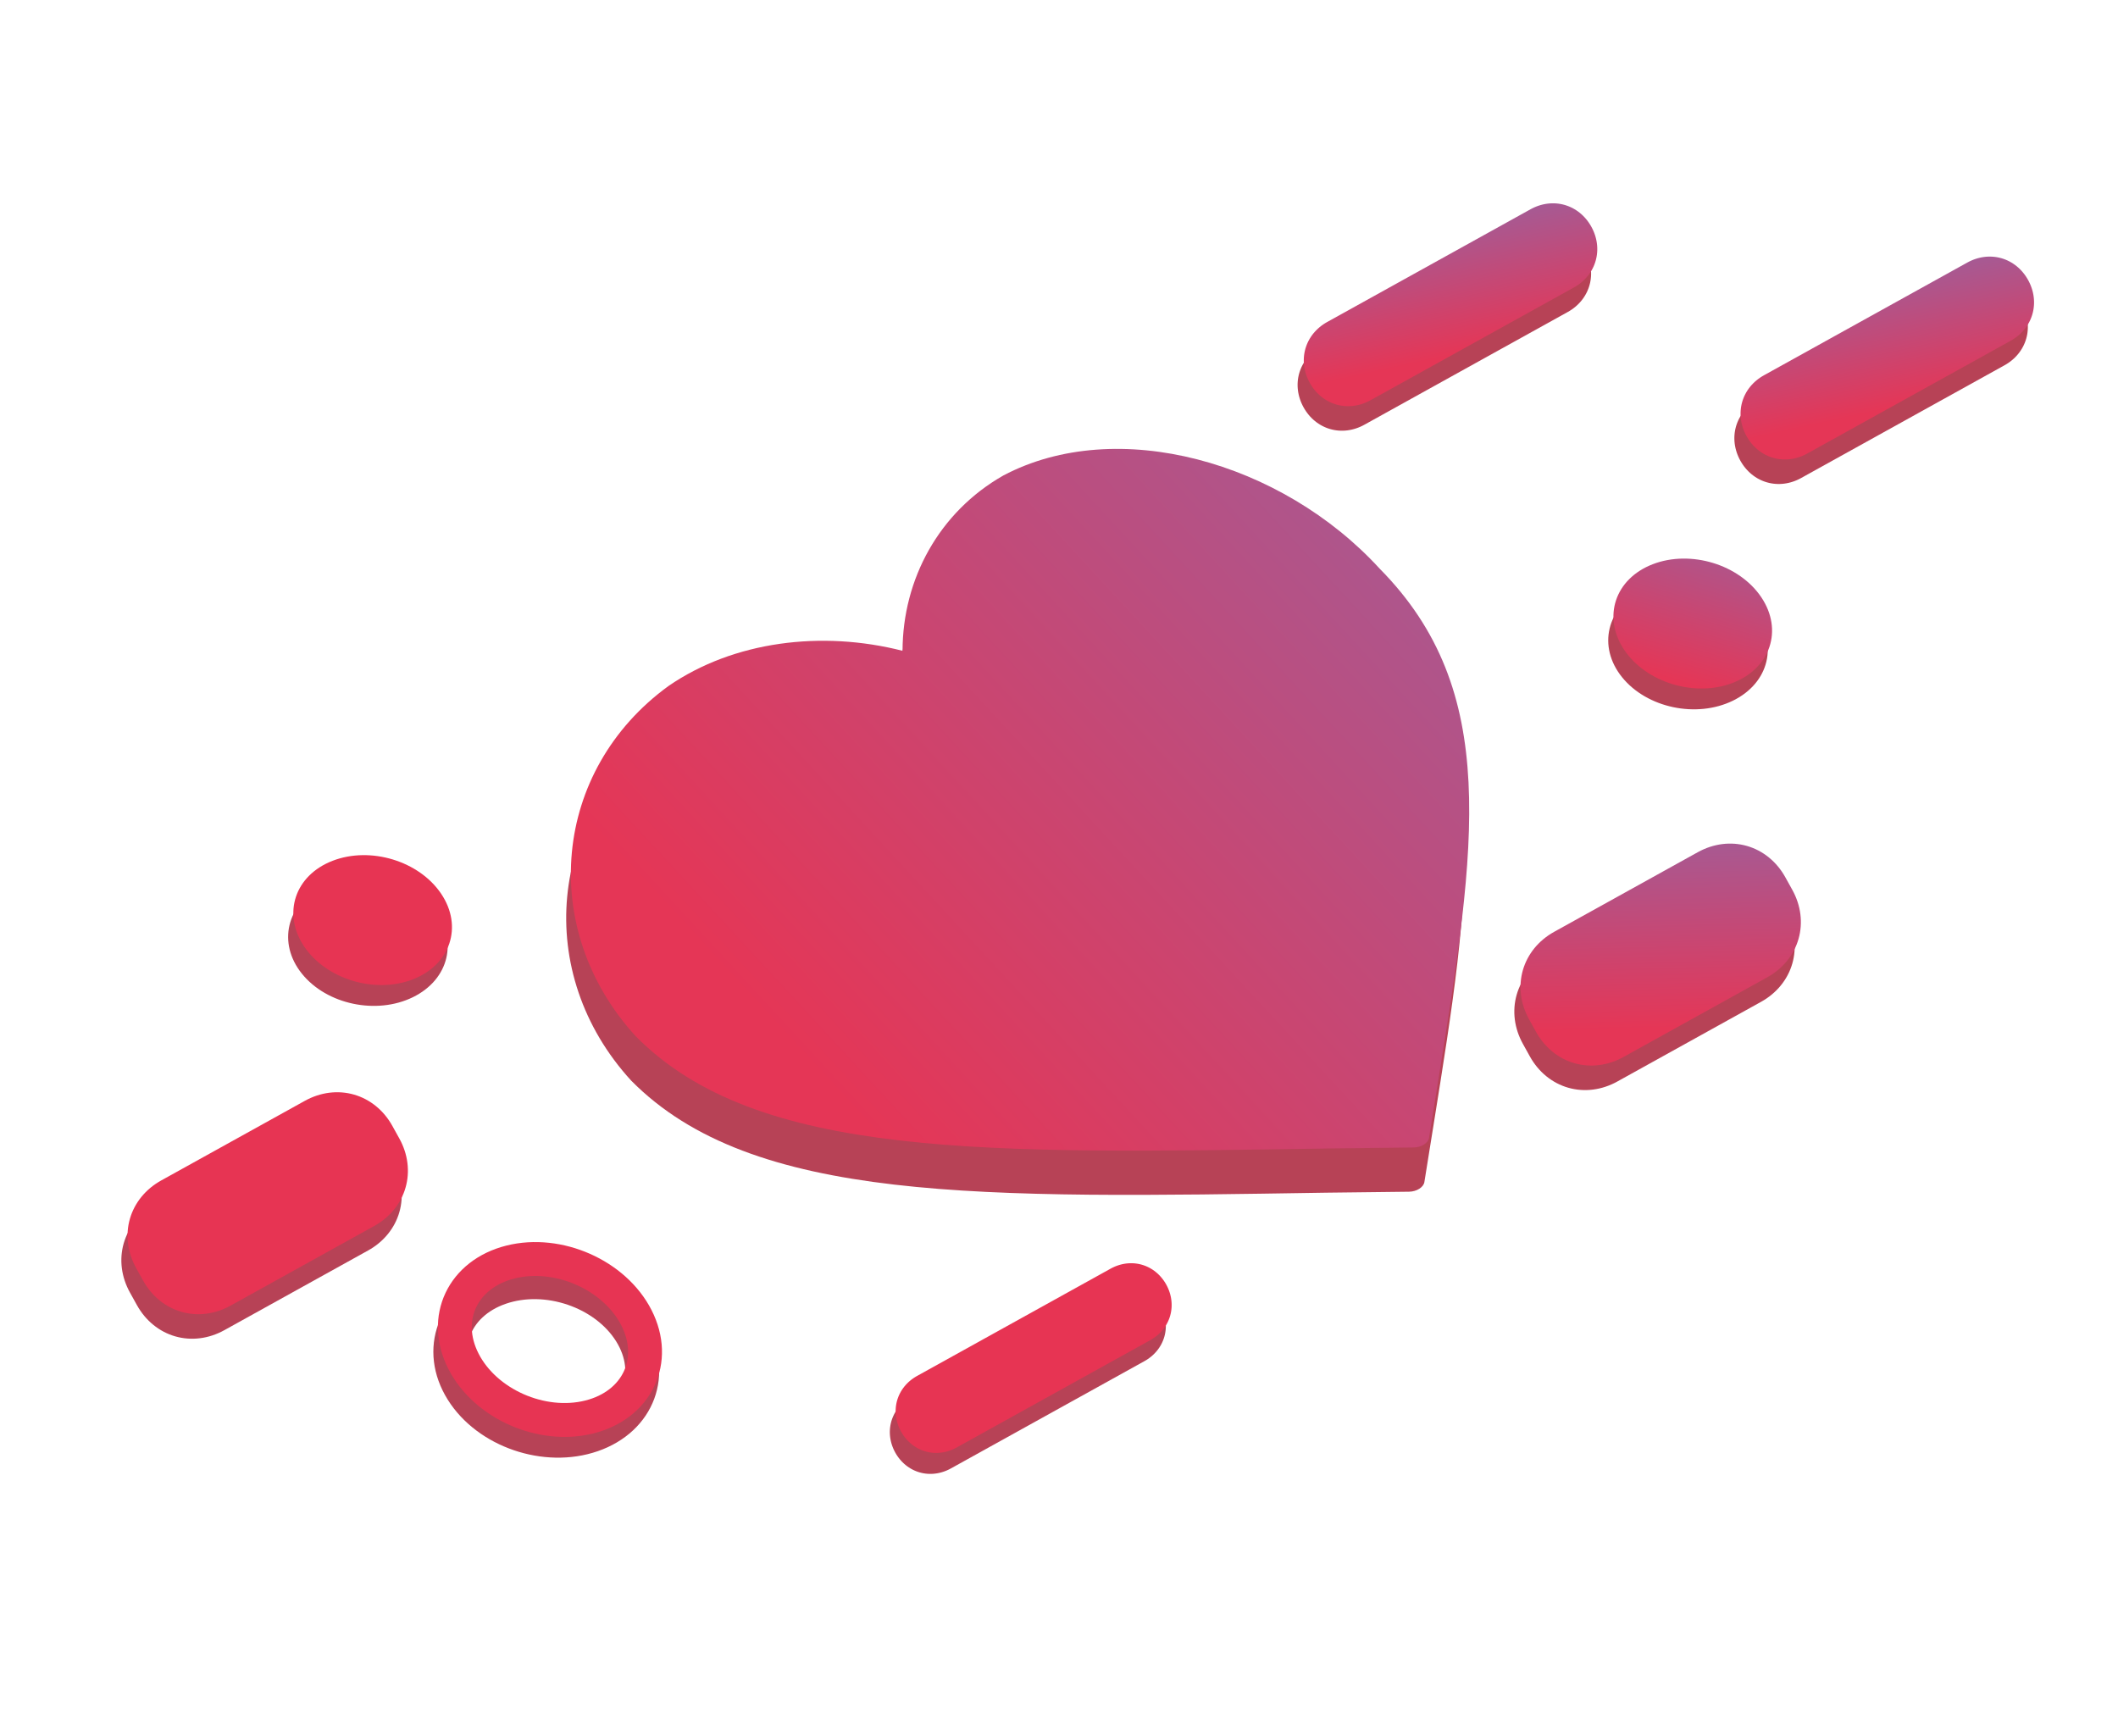 <?xml version="1.0" encoding="utf-8"?>
<svg width="626px" height="513px" viewBox="0 0 626 513" version="1.1" xmlns:xlink="http://www.w3.org/1999/xlink" xmlns="http://www.w3.org/2000/svg">
  <desc>Created with Lunacy</desc>
  <defs>
    <linearGradient x1="0.262" y1="0.827" x2="1.835" y2="-0.647" id="gradient_1">
      <stop offset="0" stop-color="#E53656" />
      <stop offset="1" stop-color="#6082D8" />
    </linearGradient>
  </defs>
  <g id="Сердце-изометрия" transform="matrix(0.995 0.105 -0.105 0.995 66.293 13.495)">
    <g id="Heart\" transform="translate(126.793 90.08)">
      <path d="M90.899 66.452C66.483 62.895 40.999 68.854 23.248 84.033C-8.225 112.385 -7.677 159.499 24.495 187.978C63.862 220.211 130.72 211.684 232.012 199.377L256.464 196.505C258.703 196.244 260.587 194.754 260.671 193.196L261.597 176.113C265.383 105.794 267.897 59.772 228.53 27.538C196.358 -0.941 146.536 -9.308 115.064 11.835C97.313 24.573 88.723 45.407 90.899 66.452C66.483 62.895 40.999 68.854 23.248 84.033C-8.225 112.385 -7.677 159.499 24.495 187.978C63.862 220.211 130.72 211.684 232.012 199.377L256.464 196.505C258.703 196.244 260.587 194.754 260.671 193.196L261.597 176.113C265.383 105.794 267.897 59.772 228.53 27.538C196.358 -0.941 146.536 -9.308 115.064 11.835C97.313 24.573 88.723 45.407 90.899 66.452Z" transform="translate(0.32 13.35)" id="Shape-Copy" fill="#B74256" stroke="none" />
      <path d="M90.899 66.452C66.483 62.895 40.999 68.854 23.248 84.033C-8.225 112.385 -7.677 159.499 24.495 187.978C63.862 220.211 130.72 211.684 232.012 199.377L256.464 196.505C258.703 196.244 260.587 194.754 260.671 193.196L261.597 176.113C265.383 105.794 267.897 59.772 228.53 27.538C196.358 -0.941 146.536 -9.308 115.064 11.835C97.313 24.573 88.723 45.407 90.899 66.452C66.483 62.895 40.999 68.854 23.248 84.033C-8.225 112.385 -7.677 159.499 24.495 187.978C63.862 220.211 130.72 211.684 232.012 199.377L256.464 196.505C258.703 196.244 260.587 194.754 260.671 193.196L261.597 176.113C265.383 105.794 267.897 59.772 228.53 27.538C196.358 -0.941 146.536 -9.308 115.064 11.835C97.313 24.573 88.723 45.407 90.899 66.452Z" transform="translate(0.32 0.208)" id="Shape" fill="url(#gradient_1)" stroke="none" />
    </g>
    <g id="Oval" transform="matrix(0.985 -0.174 0.174 0.985 93.291 342.611)">
      <path d="M25.66 51.991C39.833 55.238 51.321 46.38 51.321 32.209C51.321 18.037 39.833 3.917 25.66 0.67C11.489 -2.576 0 6.281 0 20.453C0 34.625 11.489 48.745 25.66 51.991C39.833 55.238 51.321 46.38 51.321 32.209C51.321 18.037 39.833 3.917 25.66 0.67C11.489 -2.576 0 6.281 0 20.453C0 34.625 11.489 48.745 25.66 51.991Z" transform="matrix(0.883 -0.469 0.469 0.883 0.523 29.521)" id="Oval-3-Copy-3" fill="none" stroke="#B74256" stroke-width="10" />
      <path d="M25.66 51.991C39.833 55.238 51.321 46.38 51.321 32.209C51.321 18.037 39.833 3.917 25.66 0.67C11.489 -2.576 0 6.281 0 20.453C0 34.625 11.489 48.745 25.66 51.991C39.833 55.238 51.321 46.38 51.321 32.209C51.321 18.037 39.833 3.917 25.66 0.67C11.489 -2.576 0 6.281 0 20.453C0 34.625 11.489 48.745 25.66 51.991Z" transform="matrix(0.921 -0.391 0.391 0.921 3.138 20.116)" id="Oval-3-Copy-2" fill="none" stroke="#E73453" stroke-width="10" />
    </g>
    <g id="Oval" transform="matrix(0.956 -0.292 0.292 0.956 32.19 234.076)">
      <path d="M21.132 42.816C32.803 45.49 42.264 38.196 42.264 26.525C42.264 14.854 32.803 3.225 21.132 0.552C9.461 -2.121 0 5.173 0 16.844C0 28.515 9.461 40.143 21.132 42.816C32.803 45.49 42.264 38.196 42.264 26.525C42.264 14.854 32.803 3.225 21.132 0.552C9.461 -2.121 0 5.173 0 16.844C0 28.515 9.461 40.143 21.132 42.816Z" transform="matrix(0.883 -0.469 0.469 0.883 0.102 25.404)" id="Oval-3-Copy" fill="#B74256" stroke="none" />
      <path d="M21.132 42.816C32.803 45.49 42.264 38.196 42.264 26.525C42.264 14.854 32.803 3.225 21.132 0.552C9.461 -2.121 0 5.173 0 16.844C0 28.515 9.461 40.143 21.132 42.816C32.803 45.49 42.264 38.196 42.264 26.525C42.264 14.854 32.803 3.225 21.132 0.552C9.461 -2.121 0 5.173 0 16.844C0 28.515 9.461 40.143 21.132 42.816Z" transform="matrix(0.921 -0.391 0.391 0.921 3.576 16.957)" id="Oval-3" fill="#E73453" stroke="none" />
    </g>
    <g id="Oval-Copy-2" transform="matrix(0.956 -0.292 0.292 0.956 410.809 106.035)">
      <path d="M21.132 42.816C32.803 45.49 42.264 38.196 42.264 26.525C42.264 14.854 32.803 3.225 21.132 0.552C9.461 -2.121 0 5.173 0 16.844C0 28.515 9.461 40.143 21.132 42.816C32.803 45.49 42.264 38.196 42.264 26.525C42.264 14.854 32.803 3.225 21.132 0.552C9.461 -2.121 0 5.173 0 16.844C0 28.515 9.461 40.143 21.132 42.816Z" transform="matrix(0.883 -0.469 0.469 0.883 0.102 25.404)" id="Oval-3-Copy" fill="#B74256" stroke="none" />
      <path d="M21.132 42.816C32.803 45.49 42.264 38.196 42.264 26.525C42.264 14.854 32.803 3.225 21.132 0.552C9.461 -2.121 0 5.173 0 16.844C0 28.515 9.461 40.143 21.132 42.816C32.803 45.49 42.264 38.196 42.264 26.525C42.264 14.854 32.803 3.225 21.132 0.552C9.461 -2.121 0 5.173 0 16.844C0 28.515 9.461 40.143 21.132 42.816Z" transform="matrix(0.921 -0.391 0.391 0.921 3.576 16.957)" id="Oval-3" fill="url(#gradient_1)" stroke="none" />
    </g>
    <g id="Group-3" transform="translate(-5.684342E-13 296.119)">
      <path d="M19 0L67.541 0Q68.028 0 68.511 0.022Q68.995 0.044 69.474 0.089Q69.953 0.133 70.427 0.199Q70.901 0.265 71.369 0.353Q71.836 0.442 72.297 0.551Q72.758 0.661 73.21 0.793Q73.663 0.924 74.106 1.076Q74.549 1.229 74.983 1.402Q75.417 1.576 75.839 1.77Q76.262 1.964 76.673 2.178Q77.084 2.392 77.483 2.626Q77.882 2.86 78.267 3.113Q78.652 3.366 79.023 3.638Q79.394 3.909 79.751 4.199Q80.107 4.489 80.448 4.797Q80.788 5.104 81.113 5.429Q81.437 5.753 81.745 6.094Q82.052 6.434 82.342 6.791Q82.632 7.147 82.904 7.518Q83.176 7.889 83.429 8.275Q83.682 8.66 83.916 9.059Q84.149 9.457 84.364 9.868Q84.578 10.279 84.772 10.702Q84.966 11.125 85.139 11.558Q85.312 11.992 85.465 12.435Q85.618 12.879 85.749 13.331Q85.88 13.784 85.99 14.244Q86.1 14.705 86.188 15.173Q86.276 15.64 86.342 16.114Q86.409 16.588 86.453 17.067Q86.497 17.547 86.519 18.03Q86.541 18.513 86.541 19L86.541 23.264Q86.541 23.751 86.519 24.235Q86.497 24.718 86.453 25.197Q86.409 25.676 86.342 26.15Q86.276 26.624 86.188 27.092Q86.1 27.559 85.99 28.02Q85.88 28.481 85.749 28.933Q85.618 29.386 85.465 29.829Q85.312 30.273 85.139 30.706Q84.966 31.14 84.772 31.562Q84.578 31.985 84.364 32.396Q84.149 32.807 83.916 33.206Q83.682 33.605 83.429 33.99Q83.176 34.375 82.904 34.746Q82.632 35.117 82.342 35.474Q82.052 35.83 81.745 36.171Q81.437 36.511 81.113 36.836Q80.788 37.16 80.448 37.468Q80.107 37.775 79.751 38.065Q79.394 38.355 79.023 38.627Q78.652 38.899 78.267 39.152Q77.882 39.405 77.483 39.639Q77.084 39.872 76.673 40.087Q76.262 40.301 75.839 40.495Q75.417 40.689 74.983 40.862Q74.549 41.035 74.106 41.188Q73.663 41.34 73.21 41.472Q72.758 41.603 72.297 41.713Q71.836 41.823 71.369 41.911Q70.901 41.999 70.427 42.065Q69.953 42.132 69.474 42.176Q68.995 42.22 68.511 42.242Q68.028 42.264 67.541 42.264L19 42.264Q18.513 42.264 18.03 42.242Q17.547 42.22 17.067 42.176Q16.588 42.132 16.114 42.065Q15.64 41.999 15.173 41.911Q14.705 41.823 14.244 41.713Q13.784 41.603 13.331 41.472Q12.879 41.34 12.435 41.188Q11.992 41.035 11.558 40.862Q11.125 40.689 10.702 40.495Q10.279 40.301 9.868 40.087Q9.457 39.872 9.059 39.639Q8.66 39.405 8.275 39.152Q7.889 38.899 7.518 38.627Q7.147 38.355 6.791 38.065Q6.434 37.775 6.094 37.468Q5.753 37.16 5.429 36.836Q5.104 36.511 4.797 36.171Q4.489 35.83 4.199 35.474Q3.909 35.117 3.638 34.746Q3.366 34.375 3.113 33.99Q2.86 33.605 2.626 33.206Q2.392 32.807 2.178 32.396Q1.964 31.985 1.77 31.562Q1.576 31.14 1.402 30.706Q1.229 30.273 1.076 29.829Q0.924 29.386 0.793 28.933Q0.661 28.481 0.551 28.02Q0.442 27.559 0.353 27.092Q0.265 26.624 0.199 26.15Q0.133 25.676 0.089 25.197Q0.044 24.718 0.022 24.235Q0 23.751 0 23.264L0 19Q0 18.513 0.022 18.03Q0.044 17.547 0.089 17.067Q0.133 16.588 0.199 16.114Q0.265 15.64 0.353 15.173Q0.442 14.705 0.551 14.244Q0.661 13.784 0.793 13.331Q0.924 12.879 1.076 12.435Q1.229 11.992 1.402 11.558Q1.576 11.125 1.77 10.702Q1.964 10.279 2.178 9.868Q2.392 9.457 2.626 9.059Q2.86 8.66 3.113 8.275Q3.366 7.889 3.638 7.518Q3.909 7.147 4.199 6.791Q4.489 6.434 4.797 6.094Q5.104 5.753 5.429 5.429Q5.753 5.104 6.094 4.797Q6.434 4.489 6.791 4.199Q7.147 3.909 7.518 3.638Q7.889 3.366 8.275 3.113Q8.66 2.86 9.059 2.626Q9.457 2.392 9.868 2.178Q10.279 1.964 10.702 1.77Q11.125 1.576 11.558 1.402Q11.992 1.229 12.435 1.076Q12.879 0.924 13.331 0.793Q13.784 0.661 14.244 0.551Q14.705 0.442 15.173 0.353Q15.64 0.265 16.114 0.199Q16.588 0.133 17.067 0.089Q17.547 0.044 18.03 0.022Q18.513 0 19 0L67.541 0Q68.028 0 68.511 0.022Q68.995 0.044 69.474 0.089Q69.953 0.133 70.427 0.199Q70.901 0.265 71.369 0.353Q71.836 0.442 72.297 0.551Q72.758 0.661 73.21 0.793Q73.663 0.924 74.106 1.076Q74.549 1.229 74.983 1.402Q75.417 1.576 75.839 1.77Q76.262 1.964 76.673 2.178Q77.084 2.392 77.483 2.626Q77.882 2.86 78.267 3.113Q78.652 3.366 79.023 3.638Q79.394 3.909 79.751 4.199Q80.107 4.489 80.448 4.797Q80.788 5.104 81.113 5.429Q81.437 5.753 81.745 6.094Q82.052 6.434 82.342 6.791Q82.632 7.147 82.904 7.518Q83.176 7.889 83.429 8.275Q83.682 8.66 83.916 9.059Q84.149 9.457 84.364 9.868Q84.578 10.279 84.772 10.702Q84.966 11.125 85.139 11.558Q85.312 11.992 85.465 12.435Q85.618 12.879 85.749 13.331Q85.88 13.784 85.99 14.244Q86.1 14.705 86.188 15.173Q86.276 15.64 86.342 16.114Q86.409 16.588 86.453 17.067Q86.497 17.547 86.519 18.03Q86.541 18.513 86.541 19L86.541 23.264Q86.541 23.751 86.519 24.235Q86.497 24.718 86.453 25.197Q86.409 25.676 86.342 26.15Q86.276 26.624 86.188 27.092Q86.1 27.559 85.99 28.02Q85.88 28.481 85.749 28.933Q85.618 29.386 85.465 29.829Q85.312 30.273 85.139 30.706Q84.966 31.14 84.772 31.562Q84.578 31.985 84.364 32.396Q84.149 32.807 83.916 33.206Q83.682 33.605 83.429 33.99Q83.176 34.375 82.904 34.746Q82.632 35.117 82.342 35.474Q82.052 35.83 81.745 36.171Q81.437 36.511 81.113 36.836Q80.788 37.16 80.448 37.468Q80.107 37.775 79.751 38.065Q79.394 38.355 79.023 38.627Q78.652 38.899 78.267 39.152Q77.882 39.405 77.483 39.639Q77.084 39.872 76.673 40.087Q76.262 40.301 75.839 40.495Q75.417 40.689 74.983 40.862Q74.549 41.035 74.106 41.188Q73.663 41.34 73.21 41.472Q72.758 41.603 72.297 41.713Q71.836 41.823 71.369 41.911Q70.901 41.999 70.427 42.065Q69.953 42.132 69.474 42.176Q68.995 42.22 68.511 42.242Q68.028 42.264 67.541 42.264L19 42.264Q18.513 42.264 18.03 42.242Q17.547 42.22 17.067 42.176Q16.588 42.132 16.114 42.065Q15.64 41.999 15.173 41.911Q14.705 41.823 14.244 41.713Q13.784 41.603 13.331 41.472Q12.879 41.34 12.435 41.188Q11.992 41.035 11.558 40.862Q11.125 40.689 10.702 40.495Q10.279 40.301 9.868 40.087Q9.457 39.872 9.059 39.639Q8.66 39.405 8.275 39.152Q7.889 38.899 7.518 38.627Q7.147 38.355 6.791 38.065Q6.434 37.775 6.094 37.468Q5.753 37.16 5.429 36.836Q5.104 36.511 4.797 36.171Q4.489 35.83 4.199 35.474Q3.909 35.117 3.638 34.746Q3.366 34.375 3.113 33.99Q2.86 33.605 2.626 33.206Q2.392 32.807 2.178 32.396Q1.964 31.985 1.77 31.562Q1.576 31.14 1.402 30.706Q1.229 30.273 1.076 29.829Q0.924 29.386 0.793 28.933Q0.661 28.481 0.551 28.02Q0.442 27.559 0.353 27.092Q0.265 26.624 0.199 26.15Q0.133 25.676 0.089 25.197Q0.044 24.718 0.022 24.235Q0 23.751 0 23.264L0 19Q0 18.513 0.022 18.03Q0.044 17.547 0.089 17.067Q0.133 16.588 0.199 16.114Q0.265 15.64 0.353 15.173Q0.442 14.705 0.551 14.244Q0.661 13.784 0.793 13.331Q0.924 12.879 1.076 12.435Q1.229 11.992 1.402 11.558Q1.576 11.125 1.77 10.702Q1.964 10.279 2.178 9.868Q2.392 9.457 2.626 9.059Q2.86 8.66 3.113 8.275Q3.366 7.889 3.638 7.518Q3.909 7.147 4.199 6.791Q4.489 6.434 4.797 6.094Q5.104 5.753 5.429 5.429Q5.753 5.104 6.094 4.797Q6.434 4.489 6.791 4.199Q7.147 3.909 7.518 3.638Q7.889 3.366 8.275 3.113Q8.66 2.86 9.059 2.626Q9.457 2.392 9.868 2.178Q10.279 1.964 10.702 1.77Q11.125 1.576 11.558 1.402Q11.992 1.229 12.435 1.076Q12.879 0.924 13.331 0.793Q13.784 0.661 14.244 0.551Q14.705 0.442 15.173 0.353Q15.64 0.265 16.114 0.199Q16.588 0.133 17.067 0.089Q17.547 0.044 18.03 0.022Q18.513 0 19 0Z" transform="matrix(0.819 -0.574 0.574 0.819 0.016 57.507)" id="Rectangle-3-Copy" fill="#B74256" stroke="none" />
      <path d="M19 0L67.541 0Q68.028 0 68.511 0.022Q68.995 0.044 69.474 0.089Q69.953 0.133 70.427 0.199Q70.901 0.265 71.369 0.353Q71.836 0.442 72.297 0.551Q72.758 0.661 73.21 0.793Q73.663 0.924 74.106 1.076Q74.549 1.229 74.983 1.402Q75.417 1.576 75.839 1.77Q76.262 1.964 76.673 2.178Q77.084 2.392 77.483 2.626Q77.882 2.86 78.267 3.113Q78.652 3.366 79.023 3.638Q79.394 3.909 79.751 4.199Q80.107 4.489 80.448 4.797Q80.788 5.104 81.113 5.429Q81.437 5.753 81.745 6.094Q82.052 6.434 82.342 6.791Q82.632 7.147 82.904 7.518Q83.176 7.889 83.429 8.275Q83.682 8.66 83.916 9.059Q84.149 9.457 84.364 9.868Q84.578 10.279 84.772 10.702Q84.966 11.125 85.139 11.558Q85.312 11.992 85.465 12.435Q85.618 12.879 85.749 13.331Q85.88 13.784 85.99 14.244Q86.1 14.705 86.188 15.173Q86.276 15.64 86.342 16.114Q86.409 16.588 86.453 17.067Q86.497 17.547 86.519 18.03Q86.541 18.513 86.541 19L86.541 23.264Q86.541 23.751 86.519 24.235Q86.497 24.718 86.453 25.197Q86.409 25.676 86.342 26.15Q86.276 26.624 86.188 27.092Q86.1 27.559 85.99 28.02Q85.88 28.481 85.749 28.933Q85.618 29.386 85.465 29.829Q85.312 30.273 85.139 30.706Q84.966 31.14 84.772 31.562Q84.578 31.985 84.364 32.396Q84.149 32.807 83.916 33.206Q83.682 33.605 83.429 33.99Q83.176 34.375 82.904 34.746Q82.632 35.117 82.342 35.474Q82.052 35.83 81.745 36.171Q81.437 36.511 81.113 36.836Q80.788 37.16 80.448 37.468Q80.107 37.775 79.751 38.065Q79.394 38.355 79.023 38.627Q78.652 38.899 78.267 39.152Q77.882 39.405 77.483 39.639Q77.084 39.872 76.673 40.087Q76.262 40.301 75.839 40.495Q75.417 40.689 74.983 40.862Q74.549 41.035 74.106 41.188Q73.663 41.34 73.21 41.472Q72.758 41.603 72.297 41.713Q71.836 41.823 71.369 41.911Q70.901 41.999 70.427 42.065Q69.953 42.132 69.474 42.176Q68.995 42.22 68.511 42.242Q68.028 42.264 67.541 42.264L19 42.264Q18.513 42.264 18.03 42.242Q17.547 42.22 17.067 42.176Q16.588 42.132 16.114 42.065Q15.64 41.999 15.173 41.911Q14.705 41.823 14.244 41.713Q13.784 41.603 13.331 41.472Q12.879 41.34 12.435 41.188Q11.992 41.035 11.558 40.862Q11.125 40.689 10.702 40.495Q10.279 40.301 9.868 40.087Q9.457 39.872 9.059 39.639Q8.66 39.405 8.275 39.152Q7.889 38.899 7.518 38.627Q7.147 38.355 6.791 38.065Q6.434 37.775 6.094 37.468Q5.753 37.16 5.429 36.836Q5.104 36.511 4.797 36.171Q4.489 35.83 4.199 35.474Q3.909 35.117 3.638 34.746Q3.366 34.375 3.113 33.99Q2.86 33.605 2.626 33.206Q2.392 32.807 2.178 32.396Q1.964 31.985 1.77 31.562Q1.576 31.14 1.402 30.706Q1.229 30.273 1.076 29.829Q0.924 29.386 0.793 28.933Q0.661 28.481 0.551 28.02Q0.442 27.559 0.353 27.092Q0.265 26.624 0.199 26.15Q0.133 25.676 0.089 25.197Q0.044 24.718 0.022 24.235Q0 23.751 0 23.264L0 19Q0 18.513 0.022 18.03Q0.044 17.547 0.089 17.067Q0.133 16.588 0.199 16.114Q0.265 15.64 0.353 15.173Q0.442 14.705 0.551 14.244Q0.661 13.784 0.793 13.331Q0.924 12.879 1.076 12.435Q1.229 11.992 1.402 11.558Q1.576 11.125 1.77 10.702Q1.964 10.279 2.178 9.868Q2.392 9.457 2.626 9.059Q2.86 8.66 3.113 8.275Q3.366 7.889 3.638 7.518Q3.909 7.147 4.199 6.791Q4.489 6.434 4.797 6.094Q5.104 5.753 5.429 5.429Q5.753 5.104 6.094 4.797Q6.434 4.489 6.791 4.199Q7.147 3.909 7.518 3.638Q7.889 3.366 8.275 3.113Q8.66 2.86 9.059 2.626Q9.457 2.392 9.868 2.178Q10.279 1.964 10.702 1.77Q11.125 1.576 11.558 1.402Q11.992 1.229 12.435 1.076Q12.879 0.924 13.331 0.793Q13.784 0.661 14.244 0.551Q14.705 0.442 15.173 0.353Q15.64 0.265 16.114 0.199Q16.588 0.133 17.067 0.089Q17.547 0.044 18.03 0.022Q18.513 0 19 0L67.541 0Q68.028 0 68.511 0.022Q68.995 0.044 69.474 0.089Q69.953 0.133 70.427 0.199Q70.901 0.265 71.369 0.353Q71.836 0.442 72.297 0.551Q72.758 0.661 73.21 0.793Q73.663 0.924 74.106 1.076Q74.549 1.229 74.983 1.402Q75.417 1.576 75.839 1.77Q76.262 1.964 76.673 2.178Q77.084 2.392 77.483 2.626Q77.882 2.86 78.267 3.113Q78.652 3.366 79.023 3.638Q79.394 3.909 79.751 4.199Q80.107 4.489 80.448 4.797Q80.788 5.104 81.113 5.429Q81.437 5.753 81.745 6.094Q82.052 6.434 82.342 6.791Q82.632 7.147 82.904 7.518Q83.176 7.889 83.429 8.275Q83.682 8.66 83.916 9.059Q84.149 9.457 84.364 9.868Q84.578 10.279 84.772 10.702Q84.966 11.125 85.139 11.558Q85.312 11.992 85.465 12.435Q85.618 12.879 85.749 13.331Q85.88 13.784 85.99 14.244Q86.1 14.705 86.188 15.173Q86.276 15.64 86.342 16.114Q86.409 16.588 86.453 17.067Q86.497 17.547 86.519 18.03Q86.541 18.513 86.541 19L86.541 23.264Q86.541 23.751 86.519 24.235Q86.497 24.718 86.453 25.197Q86.409 25.676 86.342 26.15Q86.276 26.624 86.188 27.092Q86.1 27.559 85.99 28.02Q85.88 28.481 85.749 28.933Q85.618 29.386 85.465 29.829Q85.312 30.273 85.139 30.706Q84.966 31.14 84.772 31.562Q84.578 31.985 84.364 32.396Q84.149 32.807 83.916 33.206Q83.682 33.605 83.429 33.99Q83.176 34.375 82.904 34.746Q82.632 35.117 82.342 35.474Q82.052 35.83 81.745 36.171Q81.437 36.511 81.113 36.836Q80.788 37.16 80.448 37.468Q80.107 37.775 79.751 38.065Q79.394 38.355 79.023 38.627Q78.652 38.899 78.267 39.152Q77.882 39.405 77.483 39.639Q77.084 39.872 76.673 40.087Q76.262 40.301 75.839 40.495Q75.417 40.689 74.983 40.862Q74.549 41.035 74.106 41.188Q73.663 41.34 73.21 41.472Q72.758 41.603 72.297 41.713Q71.836 41.823 71.369 41.911Q70.901 41.999 70.427 42.065Q69.953 42.132 69.474 42.176Q68.995 42.22 68.511 42.242Q68.028 42.264 67.541 42.264L19 42.264Q18.513 42.264 18.03 42.242Q17.547 42.22 17.067 42.176Q16.588 42.132 16.114 42.065Q15.64 41.999 15.173 41.911Q14.705 41.823 14.244 41.713Q13.784 41.603 13.331 41.472Q12.879 41.34 12.435 41.188Q11.992 41.035 11.558 40.862Q11.125 40.689 10.702 40.495Q10.279 40.301 9.868 40.087Q9.457 39.872 9.059 39.639Q8.66 39.405 8.275 39.152Q7.889 38.899 7.518 38.627Q7.147 38.355 6.791 38.065Q6.434 37.775 6.094 37.468Q5.753 37.16 5.429 36.836Q5.104 36.511 4.797 36.171Q4.489 35.83 4.199 35.474Q3.909 35.117 3.638 34.746Q3.366 34.375 3.113 33.99Q2.86 33.605 2.626 33.206Q2.392 32.807 2.178 32.396Q1.964 31.985 1.77 31.562Q1.576 31.14 1.402 30.706Q1.229 30.273 1.076 29.829Q0.924 29.386 0.793 28.933Q0.661 28.481 0.551 28.02Q0.442 27.559 0.353 27.092Q0.265 26.624 0.199 26.15Q0.133 25.676 0.089 25.197Q0.044 24.718 0.022 24.235Q0 23.751 0 23.264L0 19Q0 18.513 0.022 18.03Q0.044 17.547 0.089 17.067Q0.133 16.588 0.199 16.114Q0.265 15.64 0.353 15.173Q0.442 14.705 0.551 14.244Q0.661 13.784 0.793 13.331Q0.924 12.879 1.076 12.435Q1.229 11.992 1.402 11.558Q1.576 11.125 1.77 10.702Q1.964 10.279 2.178 9.868Q2.392 9.457 2.626 9.059Q2.86 8.66 3.113 8.275Q3.366 7.889 3.638 7.518Q3.909 7.147 4.199 6.791Q4.489 6.434 4.797 6.094Q5.104 5.753 5.429 5.429Q5.753 5.104 6.094 4.797Q6.434 4.489 6.791 4.199Q7.147 3.909 7.518 3.638Q7.889 3.366 8.275 3.113Q8.66 2.86 9.059 2.626Q9.457 2.392 9.868 2.178Q10.279 1.964 10.702 1.77Q11.125 1.576 11.558 1.402Q11.992 1.229 12.435 1.076Q12.879 0.924 13.331 0.793Q13.784 0.661 14.244 0.551Q14.705 0.442 15.173 0.353Q15.64 0.265 16.114 0.199Q16.588 0.133 17.067 0.089Q17.547 0.044 18.03 0.022Q18.513 0 19 0Z" transform="matrix(0.819 -0.574 0.574 0.819 1.072 50.11)" id="Rectangle-3" fill="#E73453" stroke="none" />
    </g>
    <g id="Group-3-Copy-2" transform="translate(401.512 179.892)">
      <path d="M19 0L67.541 0Q68.028 0 68.511 0.022Q68.995 0.044 69.474 0.089Q69.953 0.133 70.427 0.199Q70.901 0.265 71.369 0.353Q71.836 0.442 72.297 0.551Q72.758 0.661 73.21 0.793Q73.663 0.924 74.106 1.076Q74.549 1.229 74.983 1.402Q75.417 1.576 75.839 1.77Q76.262 1.964 76.673 2.178Q77.084 2.392 77.483 2.626Q77.882 2.86 78.267 3.113Q78.652 3.366 79.023 3.638Q79.394 3.909 79.751 4.199Q80.107 4.489 80.448 4.797Q80.788 5.104 81.113 5.429Q81.437 5.753 81.745 6.094Q82.052 6.434 82.342 6.791Q82.632 7.147 82.904 7.518Q83.176 7.889 83.429 8.275Q83.682 8.66 83.916 9.059Q84.149 9.457 84.364 9.868Q84.578 10.279 84.772 10.702Q84.966 11.125 85.139 11.558Q85.312 11.992 85.465 12.435Q85.618 12.879 85.749 13.331Q85.88 13.784 85.99 14.244Q86.1 14.705 86.188 15.173Q86.276 15.64 86.342 16.114Q86.409 16.588 86.453 17.067Q86.497 17.547 86.519 18.03Q86.541 18.513 86.541 19L86.541 23.264Q86.541 23.751 86.519 24.235Q86.497 24.718 86.453 25.197Q86.409 25.676 86.342 26.15Q86.276 26.624 86.188 27.092Q86.1 27.559 85.99 28.02Q85.88 28.481 85.749 28.933Q85.618 29.386 85.465 29.829Q85.312 30.273 85.139 30.706Q84.966 31.14 84.772 31.562Q84.578 31.985 84.364 32.396Q84.149 32.807 83.916 33.206Q83.682 33.605 83.429 33.99Q83.176 34.375 82.904 34.746Q82.632 35.117 82.342 35.474Q82.052 35.83 81.745 36.171Q81.437 36.511 81.113 36.836Q80.788 37.16 80.448 37.468Q80.107 37.775 79.751 38.065Q79.394 38.355 79.023 38.627Q78.652 38.899 78.267 39.152Q77.882 39.405 77.483 39.639Q77.084 39.872 76.673 40.087Q76.262 40.301 75.839 40.495Q75.417 40.689 74.983 40.862Q74.549 41.035 74.106 41.188Q73.663 41.34 73.21 41.472Q72.758 41.603 72.297 41.713Q71.836 41.823 71.369 41.911Q70.901 41.999 70.427 42.065Q69.953 42.132 69.474 42.176Q68.995 42.22 68.511 42.242Q68.028 42.264 67.541 42.264L19 42.264Q18.513 42.264 18.03 42.242Q17.547 42.22 17.067 42.176Q16.588 42.132 16.114 42.065Q15.64 41.999 15.173 41.911Q14.705 41.823 14.244 41.713Q13.784 41.603 13.331 41.472Q12.879 41.34 12.435 41.188Q11.992 41.035 11.558 40.862Q11.125 40.689 10.702 40.495Q10.279 40.301 9.868 40.087Q9.457 39.872 9.059 39.639Q8.66 39.405 8.275 39.152Q7.889 38.899 7.518 38.627Q7.147 38.355 6.791 38.065Q6.434 37.775 6.094 37.468Q5.753 37.16 5.429 36.836Q5.104 36.511 4.797 36.171Q4.489 35.83 4.199 35.474Q3.909 35.117 3.638 34.746Q3.366 34.375 3.113 33.99Q2.86 33.605 2.626 33.206Q2.392 32.807 2.178 32.396Q1.964 31.985 1.77 31.562Q1.576 31.14 1.402 30.706Q1.229 30.273 1.076 29.829Q0.924 29.386 0.793 28.933Q0.661 28.481 0.551 28.02Q0.442 27.559 0.353 27.092Q0.265 26.624 0.199 26.15Q0.133 25.676 0.089 25.197Q0.044 24.718 0.022 24.235Q0 23.751 0 23.264L0 19Q0 18.513 0.022 18.03Q0.044 17.547 0.089 17.067Q0.133 16.588 0.199 16.114Q0.265 15.64 0.353 15.173Q0.442 14.705 0.551 14.244Q0.661 13.784 0.793 13.331Q0.924 12.879 1.076 12.435Q1.229 11.992 1.402 11.558Q1.576 11.125 1.77 10.702Q1.964 10.279 2.178 9.868Q2.392 9.457 2.626 9.059Q2.86 8.66 3.113 8.275Q3.366 7.889 3.638 7.518Q3.909 7.147 4.199 6.791Q4.489 6.434 4.797 6.094Q5.104 5.753 5.429 5.429Q5.753 5.104 6.094 4.797Q6.434 4.489 6.791 4.199Q7.147 3.909 7.518 3.638Q7.889 3.366 8.275 3.113Q8.66 2.86 9.059 2.626Q9.457 2.392 9.868 2.178Q10.279 1.964 10.702 1.77Q11.125 1.576 11.558 1.402Q11.992 1.229 12.435 1.076Q12.879 0.924 13.331 0.793Q13.784 0.661 14.244 0.551Q14.705 0.442 15.173 0.353Q15.64 0.265 16.114 0.199Q16.588 0.133 17.067 0.089Q17.547 0.044 18.03 0.022Q18.513 0 19 0L67.541 0Q68.028 0 68.511 0.022Q68.995 0.044 69.474 0.089Q69.953 0.133 70.427 0.199Q70.901 0.265 71.369 0.353Q71.836 0.442 72.297 0.551Q72.758 0.661 73.21 0.793Q73.663 0.924 74.106 1.076Q74.549 1.229 74.983 1.402Q75.417 1.576 75.839 1.77Q76.262 1.964 76.673 2.178Q77.084 2.392 77.483 2.626Q77.882 2.86 78.267 3.113Q78.652 3.366 79.023 3.638Q79.394 3.909 79.751 4.199Q80.107 4.489 80.448 4.797Q80.788 5.104 81.113 5.429Q81.437 5.753 81.745 6.094Q82.052 6.434 82.342 6.791Q82.632 7.147 82.904 7.518Q83.176 7.889 83.429 8.275Q83.682 8.66 83.916 9.059Q84.149 9.457 84.364 9.868Q84.578 10.279 84.772 10.702Q84.966 11.125 85.139 11.558Q85.312 11.992 85.465 12.435Q85.618 12.879 85.749 13.331Q85.88 13.784 85.99 14.244Q86.1 14.705 86.188 15.173Q86.276 15.64 86.342 16.114Q86.409 16.588 86.453 17.067Q86.497 17.547 86.519 18.03Q86.541 18.513 86.541 19L86.541 23.264Q86.541 23.751 86.519 24.235Q86.497 24.718 86.453 25.197Q86.409 25.676 86.342 26.15Q86.276 26.624 86.188 27.092Q86.1 27.559 85.99 28.02Q85.88 28.481 85.749 28.933Q85.618 29.386 85.465 29.829Q85.312 30.273 85.139 30.706Q84.966 31.14 84.772 31.562Q84.578 31.985 84.364 32.396Q84.149 32.807 83.916 33.206Q83.682 33.605 83.429 33.99Q83.176 34.375 82.904 34.746Q82.632 35.117 82.342 35.474Q82.052 35.83 81.745 36.171Q81.437 36.511 81.113 36.836Q80.788 37.16 80.448 37.468Q80.107 37.775 79.751 38.065Q79.394 38.355 79.023 38.627Q78.652 38.899 78.267 39.152Q77.882 39.405 77.483 39.639Q77.084 39.872 76.673 40.087Q76.262 40.301 75.839 40.495Q75.417 40.689 74.983 40.862Q74.549 41.035 74.106 41.188Q73.663 41.34 73.21 41.472Q72.758 41.603 72.297 41.713Q71.836 41.823 71.369 41.911Q70.901 41.999 70.427 42.065Q69.953 42.132 69.474 42.176Q68.995 42.22 68.511 42.242Q68.028 42.264 67.541 42.264L19 42.264Q18.513 42.264 18.03 42.242Q17.547 42.22 17.067 42.176Q16.588 42.132 16.114 42.065Q15.64 41.999 15.173 41.911Q14.705 41.823 14.244 41.713Q13.784 41.603 13.331 41.472Q12.879 41.34 12.435 41.188Q11.992 41.035 11.558 40.862Q11.125 40.689 10.702 40.495Q10.279 40.301 9.868 40.087Q9.457 39.872 9.059 39.639Q8.66 39.405 8.275 39.152Q7.889 38.899 7.518 38.627Q7.147 38.355 6.791 38.065Q6.434 37.775 6.094 37.468Q5.753 37.16 5.429 36.836Q5.104 36.511 4.797 36.171Q4.489 35.83 4.199 35.474Q3.909 35.117 3.638 34.746Q3.366 34.375 3.113 33.99Q2.86 33.605 2.626 33.206Q2.392 32.807 2.178 32.396Q1.964 31.985 1.77 31.562Q1.576 31.14 1.402 30.706Q1.229 30.273 1.076 29.829Q0.924 29.386 0.793 28.933Q0.661 28.481 0.551 28.02Q0.442 27.559 0.353 27.092Q0.265 26.624 0.199 26.15Q0.133 25.676 0.089 25.197Q0.044 24.718 0.022 24.235Q0 23.751 0 23.264L0 19Q0 18.513 0.022 18.03Q0.044 17.547 0.089 17.067Q0.133 16.588 0.199 16.114Q0.265 15.64 0.353 15.173Q0.442 14.705 0.551 14.244Q0.661 13.784 0.793 13.331Q0.924 12.879 1.076 12.435Q1.229 11.992 1.402 11.558Q1.576 11.125 1.77 10.702Q1.964 10.279 2.178 9.868Q2.392 9.457 2.626 9.059Q2.86 8.66 3.113 8.275Q3.366 7.889 3.638 7.518Q3.909 7.147 4.199 6.791Q4.489 6.434 4.797 6.094Q5.104 5.753 5.429 5.429Q5.753 5.104 6.094 4.797Q6.434 4.489 6.791 4.199Q7.147 3.909 7.518 3.638Q7.889 3.366 8.275 3.113Q8.66 2.86 9.059 2.626Q9.457 2.392 9.868 2.178Q10.279 1.964 10.702 1.77Q11.125 1.576 11.558 1.402Q11.992 1.229 12.435 1.076Q12.879 0.924 13.331 0.793Q13.784 0.661 14.244 0.551Q14.705 0.442 15.173 0.353Q15.64 0.265 16.114 0.199Q16.588 0.133 17.067 0.089Q17.547 0.044 18.03 0.022Q18.513 0 19 0Z" transform="matrix(0.819 -0.574 0.574 0.819 0.016 57.507)" id="Rectangle-3-Copy" fill="#B74256" stroke="none" />
      <path d="M19 0L67.541 0Q68.028 0 68.511 0.022Q68.995 0.044 69.474 0.089Q69.953 0.133 70.427 0.199Q70.901 0.265 71.369 0.353Q71.836 0.442 72.297 0.551Q72.758 0.661 73.21 0.793Q73.663 0.924 74.106 1.076Q74.549 1.229 74.983 1.402Q75.417 1.576 75.839 1.77Q76.262 1.964 76.673 2.178Q77.084 2.392 77.483 2.626Q77.882 2.86 78.267 3.113Q78.652 3.366 79.023 3.638Q79.394 3.909 79.751 4.199Q80.107 4.489 80.448 4.797Q80.788 5.104 81.113 5.429Q81.437 5.753 81.745 6.094Q82.052 6.434 82.342 6.791Q82.632 7.147 82.904 7.518Q83.176 7.889 83.429 8.275Q83.682 8.66 83.916 9.059Q84.149 9.457 84.364 9.868Q84.578 10.279 84.772 10.702Q84.966 11.125 85.139 11.558Q85.312 11.992 85.465 12.435Q85.618 12.879 85.749 13.331Q85.88 13.784 85.99 14.244Q86.1 14.705 86.188 15.173Q86.276 15.64 86.342 16.114Q86.409 16.588 86.453 17.067Q86.497 17.547 86.519 18.03Q86.541 18.513 86.541 19L86.541 23.264Q86.541 23.751 86.519 24.235Q86.497 24.718 86.453 25.197Q86.409 25.676 86.342 26.15Q86.276 26.624 86.188 27.092Q86.1 27.559 85.99 28.02Q85.88 28.481 85.749 28.933Q85.618 29.386 85.465 29.829Q85.312 30.273 85.139 30.706Q84.966 31.14 84.772 31.562Q84.578 31.985 84.364 32.396Q84.149 32.807 83.916 33.206Q83.682 33.605 83.429 33.99Q83.176 34.375 82.904 34.746Q82.632 35.117 82.342 35.474Q82.052 35.83 81.745 36.171Q81.437 36.511 81.113 36.836Q80.788 37.16 80.448 37.468Q80.107 37.775 79.751 38.065Q79.394 38.355 79.023 38.627Q78.652 38.899 78.267 39.152Q77.882 39.405 77.483 39.639Q77.084 39.872 76.673 40.087Q76.262 40.301 75.839 40.495Q75.417 40.689 74.983 40.862Q74.549 41.035 74.106 41.188Q73.663 41.34 73.21 41.472Q72.758 41.603 72.297 41.713Q71.836 41.823 71.369 41.911Q70.901 41.999 70.427 42.065Q69.953 42.132 69.474 42.176Q68.995 42.22 68.511 42.242Q68.028 42.264 67.541 42.264L19 42.264Q18.513 42.264 18.03 42.242Q17.547 42.22 17.067 42.176Q16.588 42.132 16.114 42.065Q15.64 41.999 15.173 41.911Q14.705 41.823 14.244 41.713Q13.784 41.603 13.331 41.472Q12.879 41.34 12.435 41.188Q11.992 41.035 11.558 40.862Q11.125 40.689 10.702 40.495Q10.279 40.301 9.868 40.087Q9.457 39.872 9.059 39.639Q8.66 39.405 8.275 39.152Q7.889 38.899 7.518 38.627Q7.147 38.355 6.791 38.065Q6.434 37.775 6.094 37.468Q5.753 37.16 5.429 36.836Q5.104 36.511 4.797 36.171Q4.489 35.83 4.199 35.474Q3.909 35.117 3.638 34.746Q3.366 34.375 3.113 33.99Q2.86 33.605 2.626 33.206Q2.392 32.807 2.178 32.396Q1.964 31.985 1.77 31.562Q1.576 31.14 1.402 30.706Q1.229 30.273 1.076 29.829Q0.924 29.386 0.793 28.933Q0.661 28.481 0.551 28.02Q0.442 27.559 0.353 27.092Q0.265 26.624 0.199 26.15Q0.133 25.676 0.089 25.197Q0.044 24.718 0.022 24.235Q0 23.751 0 23.264L0 19Q0 18.513 0.022 18.03Q0.044 17.547 0.089 17.067Q0.133 16.588 0.199 16.114Q0.265 15.64 0.353 15.173Q0.442 14.705 0.551 14.244Q0.661 13.784 0.793 13.331Q0.924 12.879 1.076 12.435Q1.229 11.992 1.402 11.558Q1.576 11.125 1.77 10.702Q1.964 10.279 2.178 9.868Q2.392 9.457 2.626 9.059Q2.86 8.66 3.113 8.275Q3.366 7.889 3.638 7.518Q3.909 7.147 4.199 6.791Q4.489 6.434 4.797 6.094Q5.104 5.753 5.429 5.429Q5.753 5.104 6.094 4.797Q6.434 4.489 6.791 4.199Q7.147 3.909 7.518 3.638Q7.889 3.366 8.275 3.113Q8.66 2.86 9.059 2.626Q9.457 2.392 9.868 2.178Q10.279 1.964 10.702 1.77Q11.125 1.576 11.558 1.402Q11.992 1.229 12.435 1.076Q12.879 0.924 13.331 0.793Q13.784 0.661 14.244 0.551Q14.705 0.442 15.173 0.353Q15.64 0.265 16.114 0.199Q16.588 0.133 17.067 0.089Q17.547 0.044 18.03 0.022Q18.513 0 19 0L67.541 0Q68.028 0 68.511 0.022Q68.995 0.044 69.474 0.089Q69.953 0.133 70.427 0.199Q70.901 0.265 71.369 0.353Q71.836 0.442 72.297 0.551Q72.758 0.661 73.21 0.793Q73.663 0.924 74.106 1.076Q74.549 1.229 74.983 1.402Q75.417 1.576 75.839 1.77Q76.262 1.964 76.673 2.178Q77.084 2.392 77.483 2.626Q77.882 2.86 78.267 3.113Q78.652 3.366 79.023 3.638Q79.394 3.909 79.751 4.199Q80.107 4.489 80.448 4.797Q80.788 5.104 81.113 5.429Q81.437 5.753 81.745 6.094Q82.052 6.434 82.342 6.791Q82.632 7.147 82.904 7.518Q83.176 7.889 83.429 8.275Q83.682 8.66 83.916 9.059Q84.149 9.457 84.364 9.868Q84.578 10.279 84.772 10.702Q84.966 11.125 85.139 11.558Q85.312 11.992 85.465 12.435Q85.618 12.879 85.749 13.331Q85.88 13.784 85.99 14.244Q86.1 14.705 86.188 15.173Q86.276 15.64 86.342 16.114Q86.409 16.588 86.453 17.067Q86.497 17.547 86.519 18.03Q86.541 18.513 86.541 19L86.541 23.264Q86.541 23.751 86.519 24.235Q86.497 24.718 86.453 25.197Q86.409 25.676 86.342 26.15Q86.276 26.624 86.188 27.092Q86.1 27.559 85.99 28.02Q85.88 28.481 85.749 28.933Q85.618 29.386 85.465 29.829Q85.312 30.273 85.139 30.706Q84.966 31.14 84.772 31.562Q84.578 31.985 84.364 32.396Q84.149 32.807 83.916 33.206Q83.682 33.605 83.429 33.99Q83.176 34.375 82.904 34.746Q82.632 35.117 82.342 35.474Q82.052 35.83 81.745 36.171Q81.437 36.511 81.113 36.836Q80.788 37.16 80.448 37.468Q80.107 37.775 79.751 38.065Q79.394 38.355 79.023 38.627Q78.652 38.899 78.267 39.152Q77.882 39.405 77.483 39.639Q77.084 39.872 76.673 40.087Q76.262 40.301 75.839 40.495Q75.417 40.689 74.983 40.862Q74.549 41.035 74.106 41.188Q73.663 41.34 73.21 41.472Q72.758 41.603 72.297 41.713Q71.836 41.823 71.369 41.911Q70.901 41.999 70.427 42.065Q69.953 42.132 69.474 42.176Q68.995 42.22 68.511 42.242Q68.028 42.264 67.541 42.264L19 42.264Q18.513 42.264 18.03 42.242Q17.547 42.22 17.067 42.176Q16.588 42.132 16.114 42.065Q15.64 41.999 15.173 41.911Q14.705 41.823 14.244 41.713Q13.784 41.603 13.331 41.472Q12.879 41.34 12.435 41.188Q11.992 41.035 11.558 40.862Q11.125 40.689 10.702 40.495Q10.279 40.301 9.868 40.087Q9.457 39.872 9.059 39.639Q8.66 39.405 8.275 39.152Q7.889 38.899 7.518 38.627Q7.147 38.355 6.791 38.065Q6.434 37.775 6.094 37.468Q5.753 37.16 5.429 36.836Q5.104 36.511 4.797 36.171Q4.489 35.83 4.199 35.474Q3.909 35.117 3.638 34.746Q3.366 34.375 3.113 33.99Q2.86 33.605 2.626 33.206Q2.392 32.807 2.178 32.396Q1.964 31.985 1.77 31.562Q1.576 31.14 1.402 30.706Q1.229 30.273 1.076 29.829Q0.924 29.386 0.793 28.933Q0.661 28.481 0.551 28.02Q0.442 27.559 0.353 27.092Q0.265 26.624 0.199 26.15Q0.133 25.676 0.089 25.197Q0.044 24.718 0.022 24.235Q0 23.751 0 23.264L0 19Q0 18.513 0.022 18.03Q0.044 17.547 0.089 17.067Q0.133 16.588 0.199 16.114Q0.265 15.64 0.353 15.173Q0.442 14.705 0.551 14.244Q0.661 13.784 0.793 13.331Q0.924 12.879 1.076 12.435Q1.229 11.992 1.402 11.558Q1.576 11.125 1.77 10.702Q1.964 10.279 2.178 9.868Q2.392 9.457 2.626 9.059Q2.86 8.66 3.113 8.275Q3.366 7.889 3.638 7.518Q3.909 7.147 4.199 6.791Q4.489 6.434 4.797 6.094Q5.104 5.753 5.429 5.429Q5.753 5.104 6.094 4.797Q6.434 4.489 6.791 4.199Q7.147 3.909 7.518 3.638Q7.889 3.366 8.275 3.113Q8.66 2.86 9.059 2.626Q9.457 2.392 9.868 2.178Q10.279 1.964 10.702 1.77Q11.125 1.576 11.558 1.402Q11.992 1.229 12.435 1.076Q12.879 0.924 13.331 0.793Q13.784 0.661 14.244 0.551Q14.705 0.442 15.173 0.353Q15.64 0.265 16.114 0.199Q16.588 0.133 17.067 0.089Q17.547 0.044 18.03 0.022Q18.513 0 19 0Z" transform="matrix(0.819 -0.574 0.574 0.819 1.072 50.11)" id="Rectangle-3" fill="url(#gradient_1)" stroke="none" />
    </g>
    <g id="Group-3-Copy" transform="translate(233.511 324.647)">
      <path d="M12.1 0L77.46 0Q77.77 0 78.078 0.014Q78.386 0.028 78.691 0.056Q78.996 0.085 79.298 0.127Q79.6 0.169 79.898 0.225Q80.196 0.281 80.489 0.351Q80.782 0.421 81.07 0.505Q81.359 0.588 81.641 0.686Q81.923 0.783 82.2 0.893Q82.476 1.004 82.745 1.127Q83.014 1.251 83.276 1.387Q83.538 1.523 83.791 1.672Q84.045 1.821 84.291 1.982Q84.536 2.143 84.772 2.317Q85.009 2.49 85.236 2.674Q85.463 2.859 85.68 3.055Q85.897 3.251 86.103 3.457Q86.31 3.664 86.506 3.881Q86.701 4.098 86.886 4.325Q87.071 4.552 87.244 4.788Q87.417 5.024 87.578 5.27Q87.739 5.515 87.888 5.769Q88.037 6.023 88.173 6.284Q88.31 6.546 88.433 6.816Q88.557 7.085 88.667 7.361Q88.778 7.637 88.875 7.919Q88.972 8.202 89.055 8.49Q89.139 8.778 89.209 9.071Q89.279 9.365 89.335 9.663Q89.391 9.96 89.433 10.262Q89.476 10.564 89.504 10.869Q89.532 11.174 89.546 11.482Q89.56 11.79 89.56 12.1L89.56 12.051Q89.56 12.361 89.546 12.669Q89.532 12.977 89.504 13.282Q89.476 13.587 89.433 13.889Q89.391 14.191 89.335 14.489Q89.279 14.786 89.209 15.08Q89.139 15.373 89.055 15.661Q88.972 15.949 88.875 16.232Q88.778 16.514 88.667 16.79Q88.557 17.066 88.433 17.336Q88.31 17.605 88.173 17.867Q88.037 18.128 87.888 18.382Q87.739 18.636 87.578 18.881Q87.417 19.127 87.244 19.363Q87.071 19.599 86.886 19.826Q86.701 20.053 86.506 20.27Q86.31 20.487 86.103 20.694Q85.897 20.901 85.68 21.096Q85.463 21.292 85.236 21.477Q85.009 21.662 84.772 21.835Q84.536 22.008 84.291 22.169Q84.045 22.33 83.791 22.479Q83.538 22.628 83.276 22.764Q83.014 22.901 82.745 23.024Q82.476 23.148 82.2 23.258Q81.923 23.368 81.641 23.465Q81.359 23.563 81.07 23.646Q80.782 23.73 80.489 23.8Q80.196 23.87 79.898 23.926Q79.6 23.982 79.298 24.024Q78.996 24.067 78.691 24.095Q78.386 24.123 78.078 24.137Q77.77 24.151 77.46 24.151L12.1 24.151Q11.79 24.151 11.482 24.137Q11.174 24.123 10.869 24.095Q10.564 24.067 10.262 24.024Q9.96 23.982 9.663 23.926Q9.365 23.87 9.071 23.8Q8.778 23.73 8.49 23.646Q8.202 23.563 7.919 23.465Q7.637 23.368 7.361 23.258Q7.085 23.148 6.816 23.024Q6.546 22.901 6.284 22.764Q6.023 22.628 5.769 22.479Q5.515 22.33 5.27 22.169Q5.024 22.008 4.788 21.835Q4.552 21.662 4.325 21.477Q4.098 21.292 3.881 21.096Q3.664 20.901 3.457 20.694Q3.251 20.487 3.055 20.27Q2.859 20.053 2.674 19.826Q2.49 19.599 2.317 19.363Q2.143 19.127 1.982 18.881Q1.821 18.636 1.672 18.382Q1.523 18.128 1.387 17.867Q1.251 17.605 1.127 17.336Q1.004 17.066 0.893 16.79Q0.783 16.514 0.686 16.232Q0.588 15.949 0.505 15.661Q0.421 15.373 0.351 15.08Q0.281 14.786 0.225 14.489Q0.169 14.191 0.127 13.889Q0.085 13.587 0.056 13.282Q0.028 12.977 0.014 12.669Q0 12.361 0 12.051L0 12.1Q0 11.79 0.014 11.482Q0.028 11.174 0.056 10.869Q0.085 10.564 0.127 10.262Q0.169 9.96 0.225 9.663Q0.281 9.365 0.351 9.071Q0.421 8.778 0.505 8.49Q0.588 8.202 0.686 7.919Q0.783 7.637 0.893 7.361Q1.004 7.085 1.127 6.816Q1.251 6.546 1.387 6.284Q1.523 6.023 1.672 5.769Q1.821 5.515 1.982 5.27Q2.143 5.024 2.317 4.788Q2.49 4.552 2.674 4.325Q2.859 4.098 3.055 3.881Q3.251 3.664 3.457 3.457Q3.664 3.251 3.881 3.055Q4.098 2.859 4.325 2.674Q4.552 2.49 4.788 2.317Q5.024 2.143 5.27 1.982Q5.515 1.821 5.769 1.672Q6.023 1.523 6.284 1.387Q6.546 1.251 6.816 1.127Q7.085 1.004 7.361 0.893Q7.637 0.783 7.919 0.686Q8.202 0.588 8.49 0.505Q8.778 0.421 9.071 0.351Q9.365 0.281 9.663 0.225Q9.96 0.169 10.262 0.127Q10.564 0.085 10.869 0.056Q11.174 0.028 11.482 0.014Q11.79 0 12.1 0L77.46 0Q77.77 0 78.078 0.014Q78.386 0.028 78.691 0.056Q78.996 0.085 79.298 0.127Q79.6 0.169 79.898 0.225Q80.196 0.281 80.489 0.351Q80.782 0.421 81.07 0.505Q81.359 0.588 81.641 0.686Q81.923 0.783 82.2 0.893Q82.476 1.004 82.745 1.127Q83.014 1.251 83.276 1.387Q83.538 1.523 83.791 1.672Q84.045 1.821 84.291 1.982Q84.536 2.143 84.772 2.317Q85.009 2.49 85.236 2.674Q85.463 2.859 85.68 3.055Q85.897 3.251 86.103 3.457Q86.31 3.664 86.506 3.881Q86.701 4.098 86.886 4.325Q87.071 4.552 87.244 4.788Q87.417 5.024 87.578 5.27Q87.739 5.515 87.888 5.769Q88.037 6.023 88.173 6.284Q88.31 6.546 88.433 6.816Q88.557 7.085 88.667 7.361Q88.778 7.637 88.875 7.919Q88.972 8.202 89.055 8.49Q89.139 8.778 89.209 9.071Q89.279 9.365 89.335 9.663Q89.391 9.96 89.433 10.262Q89.476 10.564 89.504 10.869Q89.532 11.174 89.546 11.482Q89.56 11.79 89.56 12.1L89.56 12.051Q89.56 12.361 89.546 12.669Q89.532 12.977 89.504 13.282Q89.476 13.587 89.433 13.889Q89.391 14.191 89.335 14.489Q89.279 14.786 89.209 15.08Q89.139 15.373 89.055 15.661Q88.972 15.949 88.875 16.232Q88.778 16.514 88.667 16.79Q88.557 17.066 88.433 17.336Q88.31 17.605 88.173 17.867Q88.037 18.128 87.888 18.382Q87.739 18.636 87.578 18.881Q87.417 19.127 87.244 19.363Q87.071 19.599 86.886 19.826Q86.701 20.053 86.506 20.27Q86.31 20.487 86.103 20.694Q85.897 20.901 85.68 21.096Q85.463 21.292 85.236 21.477Q85.009 21.662 84.772 21.835Q84.536 22.008 84.291 22.169Q84.045 22.33 83.791 22.479Q83.538 22.628 83.276 22.764Q83.014 22.901 82.745 23.024Q82.476 23.148 82.2 23.258Q81.923 23.368 81.641 23.465Q81.359 23.563 81.07 23.646Q80.782 23.73 80.489 23.8Q80.196 23.87 79.898 23.926Q79.6 23.982 79.298 24.024Q78.996 24.067 78.691 24.095Q78.386 24.123 78.078 24.137Q77.77 24.151 77.46 24.151L12.1 24.151Q11.79 24.151 11.482 24.137Q11.174 24.123 10.869 24.095Q10.564 24.067 10.262 24.024Q9.96 23.982 9.663 23.926Q9.365 23.87 9.071 23.8Q8.778 23.73 8.49 23.646Q8.202 23.563 7.919 23.465Q7.637 23.368 7.361 23.258Q7.085 23.148 6.816 23.024Q6.546 22.901 6.284 22.764Q6.023 22.628 5.769 22.479Q5.515 22.33 5.27 22.169Q5.024 22.008 4.788 21.835Q4.552 21.662 4.325 21.477Q4.098 21.292 3.881 21.096Q3.664 20.901 3.457 20.694Q3.251 20.487 3.055 20.27Q2.859 20.053 2.674 19.826Q2.49 19.599 2.317 19.363Q2.143 19.127 1.982 18.881Q1.821 18.636 1.672 18.382Q1.523 18.128 1.387 17.867Q1.251 17.605 1.127 17.336Q1.004 17.066 0.893 16.79Q0.783 16.514 0.686 16.232Q0.588 15.949 0.505 15.661Q0.421 15.373 0.351 15.08Q0.281 14.786 0.225 14.489Q0.169 14.191 0.127 13.889Q0.085 13.587 0.056 13.282Q0.028 12.977 0.014 12.669Q0 12.361 0 12.051L0 12.1Q0 11.79 0.014 11.482Q0.028 11.174 0.056 10.869Q0.085 10.564 0.127 10.262Q0.169 9.96 0.225 9.663Q0.281 9.365 0.351 9.071Q0.421 8.778 0.505 8.49Q0.588 8.202 0.686 7.919Q0.783 7.637 0.893 7.361Q1.004 7.085 1.127 6.816Q1.251 6.546 1.387 6.284Q1.523 6.023 1.672 5.769Q1.821 5.515 1.982 5.27Q2.143 5.024 2.317 4.788Q2.49 4.552 2.674 4.325Q2.859 4.098 3.055 3.881Q3.251 3.664 3.457 3.457Q3.664 3.251 3.881 3.055Q4.098 2.859 4.325 2.674Q4.552 2.49 4.788 2.317Q5.024 2.143 5.27 1.982Q5.515 1.821 5.769 1.672Q6.023 1.523 6.284 1.387Q6.546 1.251 6.816 1.127Q7.085 1.004 7.361 0.893Q7.637 0.783 7.919 0.686Q8.202 0.588 8.49 0.505Q8.778 0.421 9.071 0.351Q9.365 0.281 9.663 0.225Q9.96 0.169 10.262 0.127Q10.564 0.085 10.869 0.056Q11.174 0.028 11.482 0.014Q11.79 0 12.1 0Z" transform="matrix(0.819 -0.574 0.574 0.819 0.277 57.949)" id="Rectangle-3-Copy" fill="#B74256" stroke="none" />
      <path d="M12.1 0L77.46 0Q77.77 0 78.078 0.014Q78.386 0.028 78.691 0.056Q78.996 0.085 79.298 0.127Q79.6 0.169 79.898 0.225Q80.196 0.281 80.489 0.351Q80.782 0.421 81.07 0.505Q81.359 0.588 81.641 0.686Q81.923 0.783 82.2 0.893Q82.476 1.004 82.745 1.127Q83.014 1.251 83.276 1.387Q83.538 1.523 83.791 1.672Q84.045 1.821 84.291 1.982Q84.536 2.143 84.772 2.317Q85.009 2.49 85.236 2.674Q85.463 2.859 85.68 3.055Q85.897 3.251 86.103 3.457Q86.31 3.664 86.506 3.881Q86.701 4.098 86.886 4.325Q87.071 4.552 87.244 4.788Q87.417 5.024 87.578 5.27Q87.739 5.515 87.888 5.769Q88.037 6.023 88.173 6.284Q88.31 6.546 88.433 6.816Q88.557 7.085 88.667 7.361Q88.778 7.637 88.875 7.919Q88.972 8.202 89.055 8.49Q89.139 8.778 89.209 9.071Q89.279 9.365 89.335 9.663Q89.391 9.96 89.433 10.262Q89.476 10.564 89.504 10.869Q89.532 11.174 89.546 11.482Q89.56 11.79 89.56 12.1L89.56 12.051Q89.56 12.361 89.546 12.669Q89.532 12.977 89.504 13.282Q89.476 13.587 89.433 13.889Q89.391 14.191 89.335 14.489Q89.279 14.786 89.209 15.08Q89.139 15.373 89.055 15.661Q88.972 15.949 88.875 16.232Q88.778 16.514 88.667 16.79Q88.557 17.066 88.433 17.336Q88.31 17.605 88.173 17.867Q88.037 18.128 87.888 18.382Q87.739 18.636 87.578 18.881Q87.417 19.127 87.244 19.363Q87.071 19.599 86.886 19.826Q86.701 20.053 86.506 20.27Q86.31 20.487 86.103 20.694Q85.897 20.901 85.68 21.096Q85.463 21.292 85.236 21.477Q85.009 21.662 84.772 21.835Q84.536 22.008 84.291 22.169Q84.045 22.33 83.791 22.479Q83.538 22.628 83.276 22.764Q83.014 22.901 82.745 23.024Q82.476 23.148 82.2 23.258Q81.923 23.368 81.641 23.465Q81.359 23.563 81.07 23.646Q80.782 23.73 80.489 23.8Q80.196 23.87 79.898 23.926Q79.6 23.982 79.298 24.024Q78.996 24.067 78.691 24.095Q78.386 24.123 78.078 24.137Q77.77 24.151 77.46 24.151L12.1 24.151Q11.79 24.151 11.482 24.137Q11.174 24.123 10.869 24.095Q10.564 24.067 10.262 24.024Q9.96 23.982 9.663 23.926Q9.365 23.87 9.071 23.8Q8.778 23.73 8.49 23.646Q8.202 23.563 7.919 23.465Q7.637 23.368 7.361 23.258Q7.085 23.148 6.816 23.024Q6.546 22.901 6.284 22.764Q6.023 22.628 5.769 22.479Q5.515 22.33 5.27 22.169Q5.024 22.008 4.788 21.835Q4.552 21.662 4.325 21.477Q4.098 21.292 3.881 21.096Q3.664 20.901 3.457 20.694Q3.251 20.487 3.055 20.27Q2.859 20.053 2.674 19.826Q2.49 19.599 2.317 19.363Q2.143 19.127 1.982 18.881Q1.821 18.636 1.672 18.382Q1.523 18.128 1.387 17.867Q1.251 17.605 1.127 17.336Q1.004 17.066 0.893 16.79Q0.783 16.514 0.686 16.232Q0.588 15.949 0.505 15.661Q0.421 15.373 0.351 15.08Q0.281 14.786 0.225 14.489Q0.169 14.191 0.127 13.889Q0.085 13.587 0.056 13.282Q0.028 12.977 0.014 12.669Q0 12.361 0 12.051L0 12.1Q0 11.79 0.014 11.482Q0.028 11.174 0.056 10.869Q0.085 10.564 0.127 10.262Q0.169 9.96 0.225 9.663Q0.281 9.365 0.351 9.071Q0.421 8.778 0.505 8.49Q0.588 8.202 0.686 7.919Q0.783 7.637 0.893 7.361Q1.004 7.085 1.127 6.816Q1.251 6.546 1.387 6.284Q1.523 6.023 1.672 5.769Q1.821 5.515 1.982 5.27Q2.143 5.024 2.317 4.788Q2.49 4.552 2.674 4.325Q2.859 4.098 3.055 3.881Q3.251 3.664 3.457 3.457Q3.664 3.251 3.881 3.055Q4.098 2.859 4.325 2.674Q4.552 2.49 4.788 2.317Q5.024 2.143 5.27 1.982Q5.515 1.821 5.769 1.672Q6.023 1.523 6.284 1.387Q6.546 1.251 6.816 1.127Q7.085 1.004 7.361 0.893Q7.637 0.783 7.919 0.686Q8.202 0.588 8.49 0.505Q8.778 0.421 9.071 0.351Q9.365 0.281 9.663 0.225Q9.96 0.169 10.262 0.127Q10.564 0.085 10.869 0.056Q11.174 0.028 11.482 0.014Q11.79 0 12.1 0L77.46 0Q77.77 0 78.078 0.014Q78.386 0.028 78.691 0.056Q78.996 0.085 79.298 0.127Q79.6 0.169 79.898 0.225Q80.196 0.281 80.489 0.351Q80.782 0.421 81.07 0.505Q81.359 0.588 81.641 0.686Q81.923 0.783 82.2 0.893Q82.476 1.004 82.745 1.127Q83.014 1.251 83.276 1.387Q83.538 1.523 83.791 1.672Q84.045 1.821 84.291 1.982Q84.536 2.143 84.772 2.317Q85.009 2.49 85.236 2.674Q85.463 2.859 85.68 3.055Q85.897 3.251 86.103 3.457Q86.31 3.664 86.506 3.881Q86.701 4.098 86.886 4.325Q87.071 4.552 87.244 4.788Q87.417 5.024 87.578 5.27Q87.739 5.515 87.888 5.769Q88.037 6.023 88.173 6.284Q88.31 6.546 88.433 6.816Q88.557 7.085 88.667 7.361Q88.778 7.637 88.875 7.919Q88.972 8.202 89.055 8.49Q89.139 8.778 89.209 9.071Q89.279 9.365 89.335 9.663Q89.391 9.96 89.433 10.262Q89.476 10.564 89.504 10.869Q89.532 11.174 89.546 11.482Q89.56 11.79 89.56 12.1L89.56 12.051Q89.56 12.361 89.546 12.669Q89.532 12.977 89.504 13.282Q89.476 13.587 89.433 13.889Q89.391 14.191 89.335 14.489Q89.279 14.786 89.209 15.08Q89.139 15.373 89.055 15.661Q88.972 15.949 88.875 16.232Q88.778 16.514 88.667 16.79Q88.557 17.066 88.433 17.336Q88.31 17.605 88.173 17.867Q88.037 18.128 87.888 18.382Q87.739 18.636 87.578 18.881Q87.417 19.127 87.244 19.363Q87.071 19.599 86.886 19.826Q86.701 20.053 86.506 20.27Q86.31 20.487 86.103 20.694Q85.897 20.901 85.68 21.096Q85.463 21.292 85.236 21.477Q85.009 21.662 84.772 21.835Q84.536 22.008 84.291 22.169Q84.045 22.33 83.791 22.479Q83.538 22.628 83.276 22.764Q83.014 22.901 82.745 23.024Q82.476 23.148 82.2 23.258Q81.923 23.368 81.641 23.465Q81.359 23.563 81.07 23.646Q80.782 23.73 80.489 23.8Q80.196 23.87 79.898 23.926Q79.6 23.982 79.298 24.024Q78.996 24.067 78.691 24.095Q78.386 24.123 78.078 24.137Q77.77 24.151 77.46 24.151L12.1 24.151Q11.79 24.151 11.482 24.137Q11.174 24.123 10.869 24.095Q10.564 24.067 10.262 24.024Q9.96 23.982 9.663 23.926Q9.365 23.87 9.071 23.8Q8.778 23.73 8.49 23.646Q8.202 23.563 7.919 23.465Q7.637 23.368 7.361 23.258Q7.085 23.148 6.816 23.024Q6.546 22.901 6.284 22.764Q6.023 22.628 5.769 22.479Q5.515 22.33 5.27 22.169Q5.024 22.008 4.788 21.835Q4.552 21.662 4.325 21.477Q4.098 21.292 3.881 21.096Q3.664 20.901 3.457 20.694Q3.251 20.487 3.055 20.27Q2.859 20.053 2.674 19.826Q2.49 19.599 2.317 19.363Q2.143 19.127 1.982 18.881Q1.821 18.636 1.672 18.382Q1.523 18.128 1.387 17.867Q1.251 17.605 1.127 17.336Q1.004 17.066 0.893 16.79Q0.783 16.514 0.686 16.232Q0.588 15.949 0.505 15.661Q0.421 15.373 0.351 15.08Q0.281 14.786 0.225 14.489Q0.169 14.191 0.127 13.889Q0.085 13.587 0.056 13.282Q0.028 12.977 0.014 12.669Q0 12.361 0 12.051L0 12.1Q0 11.79 0.014 11.482Q0.028 11.174 0.056 10.869Q0.085 10.564 0.127 10.262Q0.169 9.96 0.225 9.663Q0.281 9.365 0.351 9.071Q0.421 8.778 0.505 8.49Q0.588 8.202 0.686 7.919Q0.783 7.637 0.893 7.361Q1.004 7.085 1.127 6.816Q1.251 6.546 1.387 6.284Q1.523 6.023 1.672 5.769Q1.821 5.515 1.982 5.27Q2.143 5.024 2.317 4.788Q2.49 4.552 2.674 4.325Q2.859 4.098 3.055 3.881Q3.251 3.664 3.457 3.457Q3.664 3.251 3.881 3.055Q4.098 2.859 4.325 2.674Q4.552 2.49 4.788 2.317Q5.024 2.143 5.27 1.982Q5.515 1.821 5.769 1.672Q6.023 1.523 6.284 1.387Q6.546 1.251 6.816 1.127Q7.085 1.004 7.361 0.893Q7.637 0.783 7.919 0.686Q8.202 0.588 8.49 0.505Q8.778 0.421 9.071 0.351Q9.365 0.281 9.663 0.225Q9.96 0.169 10.262 0.127Q10.564 0.085 10.869 0.056Q11.174 0.028 11.482 0.014Q11.79 0 12.1 0Z" transform="matrix(0.819 -0.574 0.574 0.819 1.334 51.609)" id="Rectangle-3" fill="#E73453" stroke="none" />
    </g>
    <g id="Group-2" transform="translate(450.116 2.113)">
      <path d="M13.2 0L81.895 0Q82.233 0 82.569 0.015Q82.905 0.031 83.238 0.062Q83.57 0.092 83.9 0.138Q84.229 0.184 84.554 0.246Q84.879 0.307 85.199 0.383Q85.519 0.459 85.833 0.551Q86.147 0.642 86.456 0.748Q86.764 0.854 87.065 0.974Q87.366 1.095 87.66 1.23Q87.954 1.364 88.239 1.513Q88.525 1.662 88.802 1.824Q89.079 1.987 89.346 2.163Q89.614 2.338 89.872 2.527Q90.13 2.716 90.377 2.917Q90.625 3.119 90.861 3.332Q91.098 3.546 91.323 3.771Q91.549 3.997 91.763 4.234Q91.976 4.47 92.178 4.718Q92.379 4.965 92.568 5.223Q92.757 5.481 92.932 5.749Q93.108 6.016 93.271 6.293Q93.433 6.57 93.582 6.856Q93.731 7.141 93.865 7.435Q94 7.729 94.121 8.03Q94.241 8.331 94.347 8.639Q94.453 8.947 94.544 9.262Q94.635 9.576 94.712 9.896Q94.788 10.216 94.849 10.541Q94.911 10.866 94.957 11.195Q95.003 11.524 95.033 11.857Q95.064 12.19 95.079 12.526Q95.095 12.862 95.095 13.2L95.095 13.215Q95.095 13.553 95.079 13.889Q95.064 14.225 95.033 14.558Q95.003 14.891 94.957 15.22Q94.911 15.549 94.849 15.874Q94.788 16.199 94.712 16.519Q94.635 16.839 94.544 17.154Q94.453 17.468 94.347 17.776Q94.241 18.084 94.121 18.385Q94 18.686 93.865 18.98Q93.731 19.274 93.582 19.559Q93.433 19.845 93.271 20.122Q93.108 20.399 92.932 20.666Q92.757 20.934 92.568 21.192Q92.379 21.45 92.178 21.698Q91.976 21.945 91.763 22.182Q91.549 22.418 91.323 22.644Q91.098 22.869 90.861 23.083Q90.625 23.297 90.377 23.498Q90.13 23.699 89.872 23.888Q89.614 24.077 89.346 24.253Q89.079 24.429 88.802 24.591Q88.525 24.753 88.239 24.902Q87.954 25.051 87.66 25.186Q87.366 25.32 87.065 25.441Q86.764 25.561 86.456 25.667Q86.147 25.773 85.833 25.865Q85.519 25.956 85.199 26.032Q84.879 26.108 84.554 26.17Q84.229 26.231 83.9 26.277Q83.57 26.323 83.238 26.354Q82.905 26.384 82.569 26.4Q82.233 26.415 81.895 26.415L13.2 26.415Q12.862 26.415 12.526 26.4Q12.19 26.384 11.857 26.354Q11.524 26.323 11.195 26.277Q10.866 26.231 10.541 26.17Q10.216 26.108 9.896 26.032Q9.576 25.956 9.262 25.865Q8.947 25.773 8.639 25.667Q8.331 25.561 8.03 25.441Q7.729 25.32 7.435 25.186Q7.141 25.051 6.856 24.902Q6.57 24.753 6.293 24.591Q6.016 24.429 5.749 24.253Q5.481 24.077 5.223 23.888Q4.965 23.699 4.718 23.498Q4.47 23.297 4.234 23.083Q3.997 22.869 3.771 22.644Q3.546 22.418 3.332 22.182Q3.119 21.945 2.917 21.698Q2.716 21.45 2.527 21.192Q2.338 20.934 2.163 20.666Q1.987 20.399 1.824 20.122Q1.662 19.845 1.513 19.559Q1.364 19.274 1.23 18.98Q1.095 18.686 0.974 18.385Q0.854 18.084 0.748 17.776Q0.642 17.468 0.551 17.154Q0.459 16.839 0.383 16.519Q0.307 16.199 0.246 15.874Q0.184 15.549 0.138 15.22Q0.092 14.891 0.062 14.558Q0.031 14.225 0.015 13.889Q0 13.553 0 13.215L0 13.2Q0 12.862 0.015 12.526Q0.031 12.19 0.062 11.857Q0.092 11.524 0.138 11.195Q0.184 10.866 0.246 10.541Q0.307 10.216 0.383 9.896Q0.459 9.576 0.551 9.262Q0.642 8.947 0.748 8.639Q0.854 8.331 0.974 8.03Q1.095 7.729 1.23 7.435Q1.364 7.141 1.513 6.856Q1.662 6.57 1.824 6.293Q1.987 6.016 2.163 5.749Q2.338 5.481 2.527 5.223Q2.716 4.965 2.917 4.718Q3.119 4.47 3.332 4.234Q3.546 3.997 3.771 3.771Q3.997 3.546 4.234 3.332Q4.47 3.119 4.718 2.917Q4.965 2.716 5.223 2.527Q5.481 2.338 5.749 2.163Q6.016 1.987 6.293 1.824Q6.57 1.662 6.856 1.513Q7.141 1.364 7.435 1.23Q7.729 1.095 8.03 0.974Q8.331 0.854 8.639 0.748Q8.947 0.642 9.262 0.551Q9.576 0.459 9.896 0.383Q10.216 0.307 10.541 0.246Q10.866 0.184 11.195 0.138Q11.524 0.092 11.857 0.062Q12.19 0.031 12.526 0.015Q12.862 0 13.2 0L81.895 0Q82.233 0 82.569 0.015Q82.905 0.031 83.238 0.062Q83.57 0.092 83.9 0.138Q84.229 0.184 84.554 0.246Q84.879 0.307 85.199 0.383Q85.519 0.459 85.833 0.551Q86.147 0.642 86.456 0.748Q86.764 0.854 87.065 0.974Q87.366 1.095 87.66 1.23Q87.954 1.364 88.239 1.513Q88.525 1.662 88.802 1.824Q89.079 1.987 89.346 2.163Q89.614 2.338 89.872 2.527Q90.13 2.716 90.377 2.917Q90.625 3.119 90.861 3.332Q91.098 3.546 91.323 3.771Q91.549 3.997 91.763 4.234Q91.976 4.47 92.178 4.718Q92.379 4.965 92.568 5.223Q92.757 5.481 92.932 5.749Q93.108 6.016 93.271 6.293Q93.433 6.57 93.582 6.856Q93.731 7.141 93.865 7.435Q94 7.729 94.121 8.03Q94.241 8.331 94.347 8.639Q94.453 8.947 94.544 9.262Q94.635 9.576 94.712 9.896Q94.788 10.216 94.849 10.541Q94.911 10.866 94.957 11.195Q95.003 11.524 95.033 11.857Q95.064 12.19 95.079 12.526Q95.095 12.862 95.095 13.2L95.095 13.215Q95.095 13.553 95.079 13.889Q95.064 14.225 95.033 14.558Q95.003 14.891 94.957 15.22Q94.911 15.549 94.849 15.874Q94.788 16.199 94.712 16.519Q94.635 16.839 94.544 17.154Q94.453 17.468 94.347 17.776Q94.241 18.084 94.121 18.385Q94 18.686 93.865 18.98Q93.731 19.274 93.582 19.559Q93.433 19.845 93.271 20.122Q93.108 20.399 92.932 20.666Q92.757 20.934 92.568 21.192Q92.379 21.45 92.178 21.698Q91.976 21.945 91.763 22.182Q91.549 22.418 91.323 22.644Q91.098 22.869 90.861 23.083Q90.625 23.297 90.377 23.498Q90.13 23.699 89.872 23.888Q89.614 24.077 89.346 24.253Q89.079 24.429 88.802 24.591Q88.525 24.753 88.239 24.902Q87.954 25.051 87.66 25.186Q87.366 25.32 87.065 25.441Q86.764 25.561 86.456 25.667Q86.147 25.773 85.833 25.865Q85.519 25.956 85.199 26.032Q84.879 26.108 84.554 26.17Q84.229 26.231 83.9 26.277Q83.57 26.323 83.238 26.354Q82.905 26.384 82.569 26.4Q82.233 26.415 81.895 26.415L13.2 26.415Q12.862 26.415 12.526 26.4Q12.19 26.384 11.857 26.354Q11.524 26.323 11.195 26.277Q10.866 26.231 10.541 26.17Q10.216 26.108 9.896 26.032Q9.576 25.956 9.262 25.865Q8.947 25.773 8.639 25.667Q8.331 25.561 8.03 25.441Q7.729 25.32 7.435 25.186Q7.141 25.051 6.856 24.902Q6.57 24.753 6.293 24.591Q6.016 24.429 5.749 24.253Q5.481 24.077 5.223 23.888Q4.965 23.699 4.718 23.498Q4.47 23.297 4.234 23.083Q3.997 22.869 3.771 22.644Q3.546 22.418 3.332 22.182Q3.119 21.945 2.917 21.698Q2.716 21.45 2.527 21.192Q2.338 20.934 2.163 20.666Q1.987 20.399 1.824 20.122Q1.662 19.845 1.513 19.559Q1.364 19.274 1.23 18.98Q1.095 18.686 0.974 18.385Q0.854 18.084 0.748 17.776Q0.642 17.468 0.551 17.154Q0.459 16.839 0.383 16.519Q0.307 16.199 0.246 15.874Q0.184 15.549 0.138 15.22Q0.092 14.891 0.062 14.558Q0.031 14.225 0.015 13.889Q0 13.553 0 13.215L0 13.2Q0 12.862 0.015 12.526Q0.031 12.19 0.062 11.857Q0.092 11.524 0.138 11.195Q0.184 10.866 0.246 10.541Q0.307 10.216 0.383 9.896Q0.459 9.576 0.551 9.262Q0.642 8.947 0.748 8.639Q0.854 8.331 0.974 8.03Q1.095 7.729 1.23 7.435Q1.364 7.141 1.513 6.856Q1.662 6.57 1.824 6.293Q1.987 6.016 2.163 5.749Q2.338 5.481 2.527 5.223Q2.716 4.965 2.917 4.718Q3.119 4.47 3.332 4.234Q3.546 3.997 3.771 3.771Q3.997 3.546 4.234 3.332Q4.47 3.119 4.718 2.917Q4.965 2.716 5.223 2.527Q5.481 2.338 5.749 2.163Q6.016 1.987 6.293 1.824Q6.57 1.662 6.856 1.513Q7.141 1.364 7.435 1.23Q7.729 1.095 8.03 0.974Q8.331 0.854 8.639 0.748Q8.947 0.642 9.262 0.551Q9.576 0.459 9.896 0.383Q10.216 0.307 10.541 0.246Q10.866 0.184 11.195 0.138Q11.524 0.092 11.857 0.062Q12.19 0.031 12.526 0.015Q12.862 0 13.2 0Z" transform="matrix(0.819 -0.574 0.574 0.819 0.537 61.965)" id="Rectangle-3-Copy-3" fill="#B74256" stroke="none" />
      <path d="M13.2 0L81.895 0Q82.233 0 82.569 0.015Q82.905 0.031 83.238 0.062Q83.57 0.092 83.9 0.138Q84.229 0.184 84.554 0.246Q84.879 0.307 85.199 0.383Q85.519 0.459 85.833 0.551Q86.147 0.642 86.456 0.748Q86.764 0.854 87.065 0.974Q87.366 1.095 87.66 1.23Q87.954 1.364 88.239 1.513Q88.525 1.662 88.802 1.824Q89.079 1.987 89.346 2.163Q89.614 2.338 89.872 2.527Q90.13 2.716 90.377 2.917Q90.625 3.119 90.861 3.332Q91.098 3.546 91.323 3.771Q91.549 3.997 91.763 4.234Q91.976 4.47 92.178 4.718Q92.379 4.965 92.568 5.223Q92.757 5.481 92.932 5.749Q93.108 6.016 93.271 6.293Q93.433 6.57 93.582 6.856Q93.731 7.141 93.865 7.435Q94 7.729 94.121 8.03Q94.241 8.331 94.347 8.639Q94.453 8.947 94.544 9.262Q94.635 9.576 94.712 9.896Q94.788 10.216 94.849 10.541Q94.911 10.866 94.957 11.195Q95.003 11.524 95.033 11.857Q95.064 12.19 95.079 12.526Q95.095 12.862 95.095 13.2L95.095 13.215Q95.095 13.553 95.079 13.889Q95.064 14.225 95.033 14.558Q95.003 14.891 94.957 15.22Q94.911 15.549 94.849 15.874Q94.788 16.199 94.712 16.519Q94.635 16.839 94.544 17.154Q94.453 17.468 94.347 17.776Q94.241 18.084 94.121 18.385Q94 18.686 93.865 18.98Q93.731 19.274 93.582 19.559Q93.433 19.845 93.271 20.122Q93.108 20.399 92.932 20.666Q92.757 20.934 92.568 21.192Q92.379 21.45 92.178 21.698Q91.976 21.945 91.763 22.182Q91.549 22.418 91.323 22.644Q91.098 22.869 90.861 23.083Q90.625 23.297 90.377 23.498Q90.13 23.699 89.872 23.888Q89.614 24.077 89.346 24.253Q89.079 24.429 88.802 24.591Q88.525 24.753 88.239 24.902Q87.954 25.051 87.66 25.186Q87.366 25.32 87.065 25.441Q86.764 25.561 86.456 25.667Q86.147 25.773 85.833 25.865Q85.519 25.956 85.199 26.032Q84.879 26.108 84.554 26.17Q84.229 26.231 83.9 26.277Q83.57 26.323 83.238 26.354Q82.905 26.384 82.569 26.4Q82.233 26.415 81.895 26.415L13.2 26.415Q12.862 26.415 12.526 26.4Q12.19 26.384 11.857 26.354Q11.524 26.323 11.195 26.277Q10.866 26.231 10.541 26.17Q10.216 26.108 9.896 26.032Q9.576 25.956 9.262 25.865Q8.947 25.773 8.639 25.667Q8.331 25.561 8.03 25.441Q7.729 25.32 7.435 25.186Q7.141 25.051 6.856 24.902Q6.57 24.753 6.293 24.591Q6.016 24.429 5.749 24.253Q5.481 24.077 5.223 23.888Q4.965 23.699 4.718 23.498Q4.47 23.297 4.234 23.083Q3.997 22.869 3.771 22.644Q3.546 22.418 3.332 22.182Q3.119 21.945 2.917 21.698Q2.716 21.45 2.527 21.192Q2.338 20.934 2.163 20.666Q1.987 20.399 1.824 20.122Q1.662 19.845 1.513 19.559Q1.364 19.274 1.23 18.98Q1.095 18.686 0.974 18.385Q0.854 18.084 0.748 17.776Q0.642 17.468 0.551 17.154Q0.459 16.839 0.383 16.519Q0.307 16.199 0.246 15.874Q0.184 15.549 0.138 15.22Q0.092 14.891 0.062 14.558Q0.031 14.225 0.015 13.889Q0 13.553 0 13.215L0 13.2Q0 12.862 0.015 12.526Q0.031 12.19 0.062 11.857Q0.092 11.524 0.138 11.195Q0.184 10.866 0.246 10.541Q0.307 10.216 0.383 9.896Q0.459 9.576 0.551 9.262Q0.642 8.947 0.748 8.639Q0.854 8.331 0.974 8.03Q1.095 7.729 1.23 7.435Q1.364 7.141 1.513 6.856Q1.662 6.57 1.824 6.293Q1.987 6.016 2.163 5.749Q2.338 5.481 2.527 5.223Q2.716 4.965 2.917 4.718Q3.119 4.47 3.332 4.234Q3.546 3.997 3.771 3.771Q3.997 3.546 4.234 3.332Q4.47 3.119 4.718 2.917Q4.965 2.716 5.223 2.527Q5.481 2.338 5.749 2.163Q6.016 1.987 6.293 1.824Q6.57 1.662 6.856 1.513Q7.141 1.364 7.435 1.23Q7.729 1.095 8.03 0.974Q8.331 0.854 8.639 0.748Q8.947 0.642 9.262 0.551Q9.576 0.459 9.896 0.383Q10.216 0.307 10.541 0.246Q10.866 0.184 11.195 0.138Q11.524 0.092 11.857 0.062Q12.19 0.031 12.526 0.015Q12.862 0 13.2 0L81.895 0Q82.233 0 82.569 0.015Q82.905 0.031 83.238 0.062Q83.57 0.092 83.9 0.138Q84.229 0.184 84.554 0.246Q84.879 0.307 85.199 0.383Q85.519 0.459 85.833 0.551Q86.147 0.642 86.456 0.748Q86.764 0.854 87.065 0.974Q87.366 1.095 87.66 1.23Q87.954 1.364 88.239 1.513Q88.525 1.662 88.802 1.824Q89.079 1.987 89.346 2.163Q89.614 2.338 89.872 2.527Q90.13 2.716 90.377 2.917Q90.625 3.119 90.861 3.332Q91.098 3.546 91.323 3.771Q91.549 3.997 91.763 4.234Q91.976 4.47 92.178 4.718Q92.379 4.965 92.568 5.223Q92.757 5.481 92.932 5.749Q93.108 6.016 93.271 6.293Q93.433 6.57 93.582 6.856Q93.731 7.141 93.865 7.435Q94 7.729 94.121 8.03Q94.241 8.331 94.347 8.639Q94.453 8.947 94.544 9.262Q94.635 9.576 94.712 9.896Q94.788 10.216 94.849 10.541Q94.911 10.866 94.957 11.195Q95.003 11.524 95.033 11.857Q95.064 12.19 95.079 12.526Q95.095 12.862 95.095 13.2L95.095 13.215Q95.095 13.553 95.079 13.889Q95.064 14.225 95.033 14.558Q95.003 14.891 94.957 15.22Q94.911 15.549 94.849 15.874Q94.788 16.199 94.712 16.519Q94.635 16.839 94.544 17.154Q94.453 17.468 94.347 17.776Q94.241 18.084 94.121 18.385Q94 18.686 93.865 18.98Q93.731 19.274 93.582 19.559Q93.433 19.845 93.271 20.122Q93.108 20.399 92.932 20.666Q92.757 20.934 92.568 21.192Q92.379 21.45 92.178 21.698Q91.976 21.945 91.763 22.182Q91.549 22.418 91.323 22.644Q91.098 22.869 90.861 23.083Q90.625 23.297 90.377 23.498Q90.13 23.699 89.872 23.888Q89.614 24.077 89.346 24.253Q89.079 24.429 88.802 24.591Q88.525 24.753 88.239 24.902Q87.954 25.051 87.66 25.186Q87.366 25.32 87.065 25.441Q86.764 25.561 86.456 25.667Q86.147 25.773 85.833 25.865Q85.519 25.956 85.199 26.032Q84.879 26.108 84.554 26.17Q84.229 26.231 83.9 26.277Q83.57 26.323 83.238 26.354Q82.905 26.384 82.569 26.4Q82.233 26.415 81.895 26.415L13.2 26.415Q12.862 26.415 12.526 26.4Q12.19 26.384 11.857 26.354Q11.524 26.323 11.195 26.277Q10.866 26.231 10.541 26.17Q10.216 26.108 9.896 26.032Q9.576 25.956 9.262 25.865Q8.947 25.773 8.639 25.667Q8.331 25.561 8.03 25.441Q7.729 25.32 7.435 25.186Q7.141 25.051 6.856 24.902Q6.57 24.753 6.293 24.591Q6.016 24.429 5.749 24.253Q5.481 24.077 5.223 23.888Q4.965 23.699 4.718 23.498Q4.47 23.297 4.234 23.083Q3.997 22.869 3.771 22.644Q3.546 22.418 3.332 22.182Q3.119 21.945 2.917 21.698Q2.716 21.45 2.527 21.192Q2.338 20.934 2.163 20.666Q1.987 20.399 1.824 20.122Q1.662 19.845 1.513 19.559Q1.364 19.274 1.23 18.98Q1.095 18.686 0.974 18.385Q0.854 18.084 0.748 17.776Q0.642 17.468 0.551 17.154Q0.459 16.839 0.383 16.519Q0.307 16.199 0.246 15.874Q0.184 15.549 0.138 15.22Q0.092 14.891 0.062 14.558Q0.031 14.225 0.015 13.889Q0 13.553 0 13.215L0 13.2Q0 12.862 0.015 12.526Q0.031 12.19 0.062 11.857Q0.092 11.524 0.138 11.195Q0.184 10.866 0.246 10.541Q0.307 10.216 0.383 9.896Q0.459 9.576 0.551 9.262Q0.642 8.947 0.748 8.639Q0.854 8.331 0.974 8.03Q1.095 7.729 1.23 7.435Q1.364 7.141 1.513 6.856Q1.662 6.57 1.824 6.293Q1.987 6.016 2.163 5.749Q2.338 5.481 2.527 5.223Q2.716 4.965 2.917 4.718Q3.119 4.47 3.332 4.234Q3.546 3.997 3.771 3.771Q3.997 3.546 4.234 3.332Q4.47 3.119 4.718 2.917Q4.965 2.716 5.223 2.527Q5.481 2.338 5.749 2.163Q6.016 1.987 6.293 1.824Q6.57 1.662 6.856 1.513Q7.141 1.364 7.435 1.23Q7.729 1.095 8.03 0.974Q8.331 0.854 8.639 0.748Q8.947 0.642 9.262 0.551Q9.576 0.459 9.896 0.383Q10.216 0.307 10.541 0.246Q10.866 0.184 11.195 0.138Q11.524 0.092 11.857 0.062Q12.19 0.031 12.526 0.015Q12.862 0 13.2 0Z" transform="matrix(0.819 -0.574 0.574 0.819 1.594 54.568)" id="Rectangle-3-Copy-2" fill="url(#gradient_1)" stroke="none" />
    </g>
    <g id="Group" transform="translate(320.153 -5.968559E-13)">
      <path d="M13.2 0L81.895 0Q82.233 0 82.569 0.015Q82.905 0.031 83.238 0.062Q83.57 0.092 83.9 0.138Q84.229 0.184 84.554 0.246Q84.879 0.307 85.199 0.383Q85.519 0.459 85.833 0.551Q86.147 0.642 86.456 0.748Q86.764 0.854 87.065 0.974Q87.366 1.095 87.66 1.23Q87.954 1.364 88.239 1.513Q88.525 1.662 88.802 1.824Q89.079 1.987 89.346 2.163Q89.614 2.338 89.872 2.527Q90.13 2.716 90.377 2.917Q90.625 3.119 90.861 3.332Q91.098 3.546 91.323 3.771Q91.549 3.997 91.763 4.234Q91.976 4.47 92.178 4.718Q92.379 4.965 92.568 5.223Q92.757 5.481 92.932 5.749Q93.108 6.016 93.271 6.293Q93.433 6.57 93.582 6.856Q93.731 7.141 93.865 7.435Q94 7.729 94.121 8.03Q94.241 8.331 94.347 8.639Q94.453 8.947 94.544 9.262Q94.635 9.576 94.712 9.896Q94.788 10.216 94.849 10.541Q94.911 10.866 94.957 11.195Q95.003 11.524 95.033 11.857Q95.064 12.19 95.079 12.526Q95.095 12.862 95.095 13.2L95.095 13.215Q95.095 13.553 95.079 13.889Q95.064 14.225 95.033 14.558Q95.003 14.891 94.957 15.22Q94.911 15.549 94.849 15.874Q94.788 16.199 94.712 16.519Q94.635 16.839 94.544 17.154Q94.453 17.468 94.347 17.776Q94.241 18.084 94.121 18.385Q94 18.686 93.865 18.98Q93.731 19.274 93.582 19.559Q93.433 19.845 93.271 20.122Q93.108 20.399 92.932 20.666Q92.757 20.934 92.568 21.192Q92.379 21.45 92.178 21.698Q91.976 21.945 91.763 22.182Q91.549 22.418 91.323 22.644Q91.098 22.869 90.861 23.083Q90.625 23.297 90.377 23.498Q90.13 23.699 89.872 23.888Q89.614 24.077 89.346 24.253Q89.079 24.429 88.802 24.591Q88.525 24.753 88.239 24.902Q87.954 25.051 87.66 25.186Q87.366 25.32 87.065 25.441Q86.764 25.561 86.456 25.667Q86.147 25.773 85.833 25.865Q85.519 25.956 85.199 26.032Q84.879 26.108 84.554 26.17Q84.229 26.231 83.9 26.277Q83.57 26.323 83.238 26.354Q82.905 26.384 82.569 26.4Q82.233 26.415 81.895 26.415L13.2 26.415Q12.862 26.415 12.526 26.4Q12.19 26.384 11.857 26.354Q11.524 26.323 11.195 26.277Q10.866 26.231 10.541 26.17Q10.216 26.108 9.896 26.032Q9.576 25.956 9.262 25.865Q8.947 25.773 8.639 25.667Q8.331 25.561 8.03 25.441Q7.729 25.32 7.435 25.186Q7.141 25.051 6.856 24.902Q6.57 24.753 6.293 24.591Q6.016 24.429 5.749 24.253Q5.481 24.077 5.223 23.888Q4.965 23.699 4.718 23.498Q4.47 23.297 4.234 23.083Q3.997 22.869 3.771 22.644Q3.546 22.418 3.332 22.182Q3.119 21.945 2.917 21.698Q2.716 21.45 2.527 21.192Q2.338 20.934 2.163 20.666Q1.987 20.399 1.824 20.122Q1.662 19.845 1.513 19.559Q1.364 19.274 1.23 18.98Q1.095 18.686 0.974 18.385Q0.854 18.084 0.748 17.776Q0.642 17.468 0.551 17.154Q0.459 16.839 0.383 16.519Q0.307 16.199 0.246 15.874Q0.184 15.549 0.138 15.22Q0.092 14.891 0.062 14.558Q0.031 14.225 0.015 13.889Q0 13.553 0 13.215L0 13.2Q0 12.862 0.015 12.526Q0.031 12.19 0.062 11.857Q0.092 11.524 0.138 11.195Q0.184 10.866 0.246 10.541Q0.307 10.216 0.383 9.896Q0.459 9.576 0.551 9.262Q0.642 8.947 0.748 8.639Q0.854 8.331 0.974 8.03Q1.095 7.729 1.23 7.435Q1.364 7.141 1.513 6.856Q1.662 6.57 1.824 6.293Q1.987 6.016 2.163 5.749Q2.338 5.481 2.527 5.223Q2.716 4.965 2.917 4.718Q3.119 4.47 3.332 4.234Q3.546 3.997 3.771 3.771Q3.997 3.546 4.234 3.332Q4.47 3.119 4.718 2.917Q4.965 2.716 5.223 2.527Q5.481 2.338 5.749 2.163Q6.016 1.987 6.293 1.824Q6.57 1.662 6.856 1.513Q7.141 1.364 7.435 1.23Q7.729 1.095 8.03 0.974Q8.331 0.854 8.639 0.748Q8.947 0.642 9.262 0.551Q9.576 0.459 9.896 0.383Q10.216 0.307 10.541 0.246Q10.866 0.184 11.195 0.138Q11.524 0.092 11.857 0.062Q12.19 0.031 12.526 0.015Q12.862 0 13.2 0L81.895 0Q82.233 0 82.569 0.015Q82.905 0.031 83.238 0.062Q83.57 0.092 83.9 0.138Q84.229 0.184 84.554 0.246Q84.879 0.307 85.199 0.383Q85.519 0.459 85.833 0.551Q86.147 0.642 86.456 0.748Q86.764 0.854 87.065 0.974Q87.366 1.095 87.66 1.23Q87.954 1.364 88.239 1.513Q88.525 1.662 88.802 1.824Q89.079 1.987 89.346 2.163Q89.614 2.338 89.872 2.527Q90.13 2.716 90.377 2.917Q90.625 3.119 90.861 3.332Q91.098 3.546 91.323 3.771Q91.549 3.997 91.763 4.234Q91.976 4.47 92.178 4.718Q92.379 4.965 92.568 5.223Q92.757 5.481 92.932 5.749Q93.108 6.016 93.271 6.293Q93.433 6.57 93.582 6.856Q93.731 7.141 93.865 7.435Q94 7.729 94.121 8.03Q94.241 8.331 94.347 8.639Q94.453 8.947 94.544 9.262Q94.635 9.576 94.712 9.896Q94.788 10.216 94.849 10.541Q94.911 10.866 94.957 11.195Q95.003 11.524 95.033 11.857Q95.064 12.19 95.079 12.526Q95.095 12.862 95.095 13.2L95.095 13.215Q95.095 13.553 95.079 13.889Q95.064 14.225 95.033 14.558Q95.003 14.891 94.957 15.22Q94.911 15.549 94.849 15.874Q94.788 16.199 94.712 16.519Q94.635 16.839 94.544 17.154Q94.453 17.468 94.347 17.776Q94.241 18.084 94.121 18.385Q94 18.686 93.865 18.98Q93.731 19.274 93.582 19.559Q93.433 19.845 93.271 20.122Q93.108 20.399 92.932 20.666Q92.757 20.934 92.568 21.192Q92.379 21.45 92.178 21.698Q91.976 21.945 91.763 22.182Q91.549 22.418 91.323 22.644Q91.098 22.869 90.861 23.083Q90.625 23.297 90.377 23.498Q90.13 23.699 89.872 23.888Q89.614 24.077 89.346 24.253Q89.079 24.429 88.802 24.591Q88.525 24.753 88.239 24.902Q87.954 25.051 87.66 25.186Q87.366 25.32 87.065 25.441Q86.764 25.561 86.456 25.667Q86.147 25.773 85.833 25.865Q85.519 25.956 85.199 26.032Q84.879 26.108 84.554 26.17Q84.229 26.231 83.9 26.277Q83.57 26.323 83.238 26.354Q82.905 26.384 82.569 26.4Q82.233 26.415 81.895 26.415L13.2 26.415Q12.862 26.415 12.526 26.4Q12.19 26.384 11.857 26.354Q11.524 26.323 11.195 26.277Q10.866 26.231 10.541 26.17Q10.216 26.108 9.896 26.032Q9.576 25.956 9.262 25.865Q8.947 25.773 8.639 25.667Q8.331 25.561 8.03 25.441Q7.729 25.32 7.435 25.186Q7.141 25.051 6.856 24.902Q6.57 24.753 6.293 24.591Q6.016 24.429 5.749 24.253Q5.481 24.077 5.223 23.888Q4.965 23.699 4.718 23.498Q4.47 23.297 4.234 23.083Q3.997 22.869 3.771 22.644Q3.546 22.418 3.332 22.182Q3.119 21.945 2.917 21.698Q2.716 21.45 2.527 21.192Q2.338 20.934 2.163 20.666Q1.987 20.399 1.824 20.122Q1.662 19.845 1.513 19.559Q1.364 19.274 1.23 18.98Q1.095 18.686 0.974 18.385Q0.854 18.084 0.748 17.776Q0.642 17.468 0.551 17.154Q0.459 16.839 0.383 16.519Q0.307 16.199 0.246 15.874Q0.184 15.549 0.138 15.22Q0.092 14.891 0.062 14.558Q0.031 14.225 0.015 13.889Q0 13.553 0 13.215L0 13.2Q0 12.862 0.015 12.526Q0.031 12.19 0.062 11.857Q0.092 11.524 0.138 11.195Q0.184 10.866 0.246 10.541Q0.307 10.216 0.383 9.896Q0.459 9.576 0.551 9.262Q0.642 8.947 0.748 8.639Q0.854 8.331 0.974 8.03Q1.095 7.729 1.23 7.435Q1.364 7.141 1.513 6.856Q1.662 6.57 1.824 6.293Q1.987 6.016 2.163 5.749Q2.338 5.481 2.527 5.223Q2.716 4.965 2.917 4.718Q3.119 4.47 3.332 4.234Q3.546 3.997 3.771 3.771Q3.997 3.546 4.234 3.332Q4.47 3.119 4.718 2.917Q4.965 2.716 5.223 2.527Q5.481 2.338 5.749 2.163Q6.016 1.987 6.293 1.824Q6.57 1.662 6.856 1.513Q7.141 1.364 7.435 1.23Q7.729 1.095 8.03 0.974Q8.331 0.854 8.639 0.748Q8.947 0.642 9.262 0.551Q9.576 0.459 9.896 0.383Q10.216 0.307 10.541 0.246Q10.866 0.184 11.195 0.138Q11.524 0.092 11.857 0.062Q12.19 0.031 12.526 0.015Q12.862 0 13.2 0Z" transform="matrix(0.819 -0.574 0.574 0.819 0.537 61.965)" id="Rectangle-3-Copy-5" fill="#B74256" stroke="none" />
      <path d="M13.2 0L81.895 0Q82.233 0 82.569 0.015Q82.905 0.031 83.238 0.062Q83.57 0.092 83.9 0.138Q84.229 0.184 84.554 0.246Q84.879 0.307 85.199 0.383Q85.519 0.459 85.833 0.551Q86.147 0.642 86.456 0.748Q86.764 0.854 87.065 0.974Q87.366 1.095 87.66 1.23Q87.954 1.364 88.239 1.513Q88.525 1.662 88.802 1.824Q89.079 1.987 89.346 2.163Q89.614 2.338 89.872 2.527Q90.13 2.716 90.377 2.917Q90.625 3.119 90.861 3.332Q91.098 3.546 91.323 3.771Q91.549 3.997 91.763 4.234Q91.976 4.47 92.178 4.718Q92.379 4.965 92.568 5.223Q92.757 5.481 92.932 5.749Q93.108 6.016 93.271 6.293Q93.433 6.57 93.582 6.856Q93.731 7.141 93.865 7.435Q94 7.729 94.121 8.03Q94.241 8.331 94.347 8.639Q94.453 8.947 94.544 9.262Q94.635 9.576 94.712 9.896Q94.788 10.216 94.849 10.541Q94.911 10.866 94.957 11.195Q95.003 11.524 95.033 11.857Q95.064 12.19 95.079 12.526Q95.095 12.862 95.095 13.2L95.095 13.215Q95.095 13.553 95.079 13.889Q95.064 14.225 95.033 14.558Q95.003 14.891 94.957 15.22Q94.911 15.549 94.849 15.874Q94.788 16.199 94.712 16.519Q94.635 16.839 94.544 17.154Q94.453 17.468 94.347 17.776Q94.241 18.084 94.121 18.385Q94 18.686 93.865 18.98Q93.731 19.274 93.582 19.559Q93.433 19.845 93.271 20.122Q93.108 20.399 92.932 20.666Q92.757 20.934 92.568 21.192Q92.379 21.45 92.178 21.698Q91.976 21.945 91.763 22.182Q91.549 22.418 91.323 22.644Q91.098 22.869 90.861 23.083Q90.625 23.297 90.377 23.498Q90.13 23.699 89.872 23.888Q89.614 24.077 89.346 24.253Q89.079 24.429 88.802 24.591Q88.525 24.753 88.239 24.902Q87.954 25.051 87.66 25.186Q87.366 25.32 87.065 25.441Q86.764 25.561 86.456 25.667Q86.147 25.773 85.833 25.865Q85.519 25.956 85.199 26.032Q84.879 26.108 84.554 26.17Q84.229 26.231 83.9 26.277Q83.57 26.323 83.238 26.354Q82.905 26.384 82.569 26.4Q82.233 26.415 81.895 26.415L13.2 26.415Q12.862 26.415 12.526 26.4Q12.19 26.384 11.857 26.354Q11.524 26.323 11.195 26.277Q10.866 26.231 10.541 26.17Q10.216 26.108 9.896 26.032Q9.576 25.956 9.262 25.865Q8.947 25.773 8.639 25.667Q8.331 25.561 8.03 25.441Q7.729 25.32 7.435 25.186Q7.141 25.051 6.856 24.902Q6.57 24.753 6.293 24.591Q6.016 24.429 5.749 24.253Q5.481 24.077 5.223 23.888Q4.965 23.699 4.718 23.498Q4.47 23.297 4.234 23.083Q3.997 22.869 3.771 22.644Q3.546 22.418 3.332 22.182Q3.119 21.945 2.917 21.698Q2.716 21.45 2.527 21.192Q2.338 20.934 2.163 20.666Q1.987 20.399 1.824 20.122Q1.662 19.845 1.513 19.559Q1.364 19.274 1.23 18.98Q1.095 18.686 0.974 18.385Q0.854 18.084 0.748 17.776Q0.642 17.468 0.551 17.154Q0.459 16.839 0.383 16.519Q0.307 16.199 0.246 15.874Q0.184 15.549 0.138 15.22Q0.092 14.891 0.062 14.558Q0.031 14.225 0.015 13.889Q0 13.553 0 13.215L0 13.2Q0 12.862 0.015 12.526Q0.031 12.19 0.062 11.857Q0.092 11.524 0.138 11.195Q0.184 10.866 0.246 10.541Q0.307 10.216 0.383 9.896Q0.459 9.576 0.551 9.262Q0.642 8.947 0.748 8.639Q0.854 8.331 0.974 8.03Q1.095 7.729 1.23 7.435Q1.364 7.141 1.513 6.856Q1.662 6.57 1.824 6.293Q1.987 6.016 2.163 5.749Q2.338 5.481 2.527 5.223Q2.716 4.965 2.917 4.718Q3.119 4.47 3.332 4.234Q3.546 3.997 3.771 3.771Q3.997 3.546 4.234 3.332Q4.47 3.119 4.718 2.917Q4.965 2.716 5.223 2.527Q5.481 2.338 5.749 2.163Q6.016 1.987 6.293 1.824Q6.57 1.662 6.856 1.513Q7.141 1.364 7.435 1.23Q7.729 1.095 8.03 0.974Q8.331 0.854 8.639 0.748Q8.947 0.642 9.262 0.551Q9.576 0.459 9.896 0.383Q10.216 0.307 10.541 0.246Q10.866 0.184 11.195 0.138Q11.524 0.092 11.857 0.062Q12.19 0.031 12.526 0.015Q12.862 0 13.2 0L81.895 0Q82.233 0 82.569 0.015Q82.905 0.031 83.238 0.062Q83.57 0.092 83.9 0.138Q84.229 0.184 84.554 0.246Q84.879 0.307 85.199 0.383Q85.519 0.459 85.833 0.551Q86.147 0.642 86.456 0.748Q86.764 0.854 87.065 0.974Q87.366 1.095 87.66 1.23Q87.954 1.364 88.239 1.513Q88.525 1.662 88.802 1.824Q89.079 1.987 89.346 2.163Q89.614 2.338 89.872 2.527Q90.13 2.716 90.377 2.917Q90.625 3.119 90.861 3.332Q91.098 3.546 91.323 3.771Q91.549 3.997 91.763 4.234Q91.976 4.47 92.178 4.718Q92.379 4.965 92.568 5.223Q92.757 5.481 92.932 5.749Q93.108 6.016 93.271 6.293Q93.433 6.57 93.582 6.856Q93.731 7.141 93.865 7.435Q94 7.729 94.121 8.03Q94.241 8.331 94.347 8.639Q94.453 8.947 94.544 9.262Q94.635 9.576 94.712 9.896Q94.788 10.216 94.849 10.541Q94.911 10.866 94.957 11.195Q95.003 11.524 95.033 11.857Q95.064 12.19 95.079 12.526Q95.095 12.862 95.095 13.2L95.095 13.215Q95.095 13.553 95.079 13.889Q95.064 14.225 95.033 14.558Q95.003 14.891 94.957 15.22Q94.911 15.549 94.849 15.874Q94.788 16.199 94.712 16.519Q94.635 16.839 94.544 17.154Q94.453 17.468 94.347 17.776Q94.241 18.084 94.121 18.385Q94 18.686 93.865 18.98Q93.731 19.274 93.582 19.559Q93.433 19.845 93.271 20.122Q93.108 20.399 92.932 20.666Q92.757 20.934 92.568 21.192Q92.379 21.45 92.178 21.698Q91.976 21.945 91.763 22.182Q91.549 22.418 91.323 22.644Q91.098 22.869 90.861 23.083Q90.625 23.297 90.377 23.498Q90.13 23.699 89.872 23.888Q89.614 24.077 89.346 24.253Q89.079 24.429 88.802 24.591Q88.525 24.753 88.239 24.902Q87.954 25.051 87.66 25.186Q87.366 25.32 87.065 25.441Q86.764 25.561 86.456 25.667Q86.147 25.773 85.833 25.865Q85.519 25.956 85.199 26.032Q84.879 26.108 84.554 26.17Q84.229 26.231 83.9 26.277Q83.57 26.323 83.238 26.354Q82.905 26.384 82.569 26.4Q82.233 26.415 81.895 26.415L13.2 26.415Q12.862 26.415 12.526 26.4Q12.19 26.384 11.857 26.354Q11.524 26.323 11.195 26.277Q10.866 26.231 10.541 26.17Q10.216 26.108 9.896 26.032Q9.576 25.956 9.262 25.865Q8.947 25.773 8.639 25.667Q8.331 25.561 8.03 25.441Q7.729 25.32 7.435 25.186Q7.141 25.051 6.856 24.902Q6.57 24.753 6.293 24.591Q6.016 24.429 5.749 24.253Q5.481 24.077 5.223 23.888Q4.965 23.699 4.718 23.498Q4.47 23.297 4.234 23.083Q3.997 22.869 3.771 22.644Q3.546 22.418 3.332 22.182Q3.119 21.945 2.917 21.698Q2.716 21.45 2.527 21.192Q2.338 20.934 2.163 20.666Q1.987 20.399 1.824 20.122Q1.662 19.845 1.513 19.559Q1.364 19.274 1.23 18.98Q1.095 18.686 0.974 18.385Q0.854 18.084 0.748 17.776Q0.642 17.468 0.551 17.154Q0.459 16.839 0.383 16.519Q0.307 16.199 0.246 15.874Q0.184 15.549 0.138 15.22Q0.092 14.891 0.062 14.558Q0.031 14.225 0.015 13.889Q0 13.553 0 13.215L0 13.2Q0 12.862 0.015 12.526Q0.031 12.19 0.062 11.857Q0.092 11.524 0.138 11.195Q0.184 10.866 0.246 10.541Q0.307 10.216 0.383 9.896Q0.459 9.576 0.551 9.262Q0.642 8.947 0.748 8.639Q0.854 8.331 0.974 8.03Q1.095 7.729 1.23 7.435Q1.364 7.141 1.513 6.856Q1.662 6.57 1.824 6.293Q1.987 6.016 2.163 5.749Q2.338 5.481 2.527 5.223Q2.716 4.965 2.917 4.718Q3.119 4.47 3.332 4.234Q3.546 3.997 3.771 3.771Q3.997 3.546 4.234 3.332Q4.47 3.119 4.718 2.917Q4.965 2.716 5.223 2.527Q5.481 2.338 5.749 2.163Q6.016 1.987 6.293 1.824Q6.57 1.662 6.856 1.513Q7.141 1.364 7.435 1.23Q7.729 1.095 8.03 0.974Q8.331 0.854 8.639 0.748Q8.947 0.642 9.262 0.551Q9.576 0.459 9.896 0.383Q10.216 0.307 10.541 0.246Q10.866 0.184 11.195 0.138Q11.524 0.092 11.857 0.062Q12.19 0.031 12.526 0.015Q12.862 0 13.2 0Z" transform="matrix(0.819 -0.574 0.574 0.819 1.594 54.568)" id="Rectangle-3-Copy-4" fill="url(#gradient_1)" stroke="none" />
    </g>
  </g>
</svg>